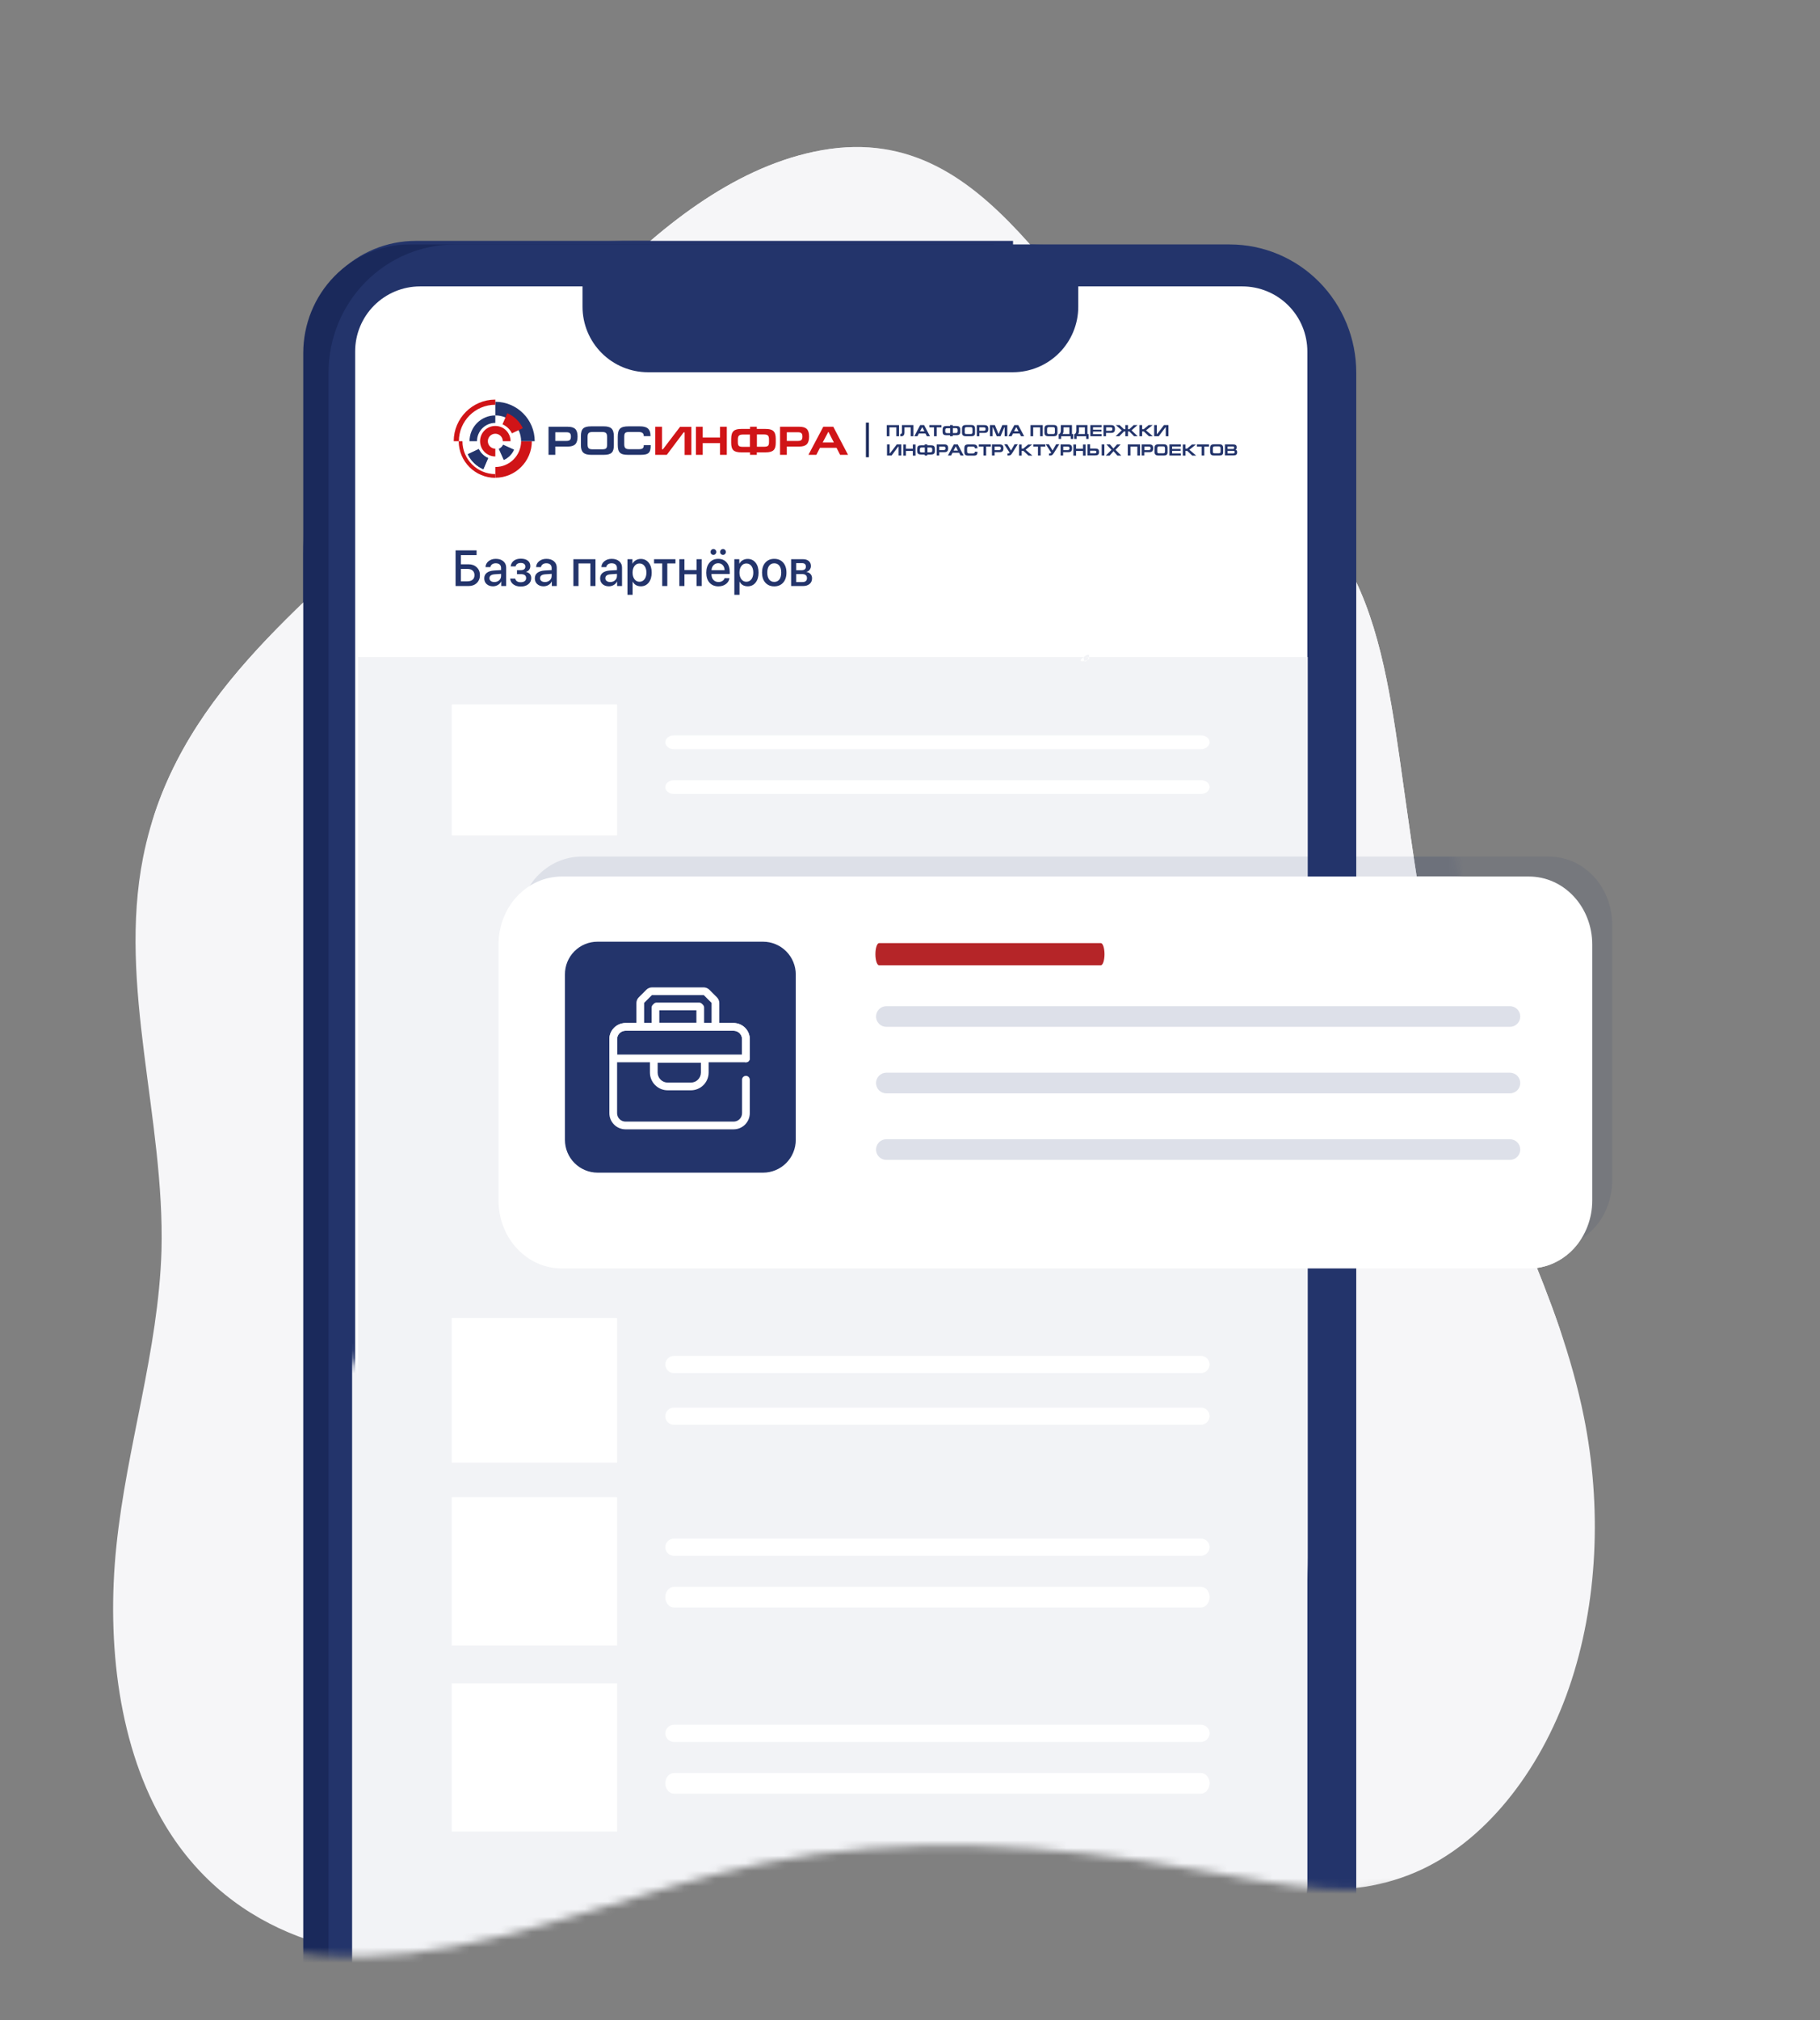 <svg width="238" height="264" viewBox="0 0 238 264" fill="none" xmlns="http://www.w3.org/2000/svg">
<rect x="0" y="0" width="238" height="264" fill="#808080" stroke="none"/>
<mask id="mask0" mask-type="alpha" maskUnits="userSpaceOnUse" x="0" y="14" width="226" height="251">
<path d="M104.118 19.829C92.371 22.097 81.755 29.694 72.473 38.523C63.191 47.352 54.802 57.486 45.333 66.072C30.689 79.397 12.181 91.085 7.601 112.046C3.943 128.853 10.739 146.175 10.245 163.465C9.799 176.556 5.239 189.025 3.762 202.019C2.293 214.827 4.127 228.545 10.843 238.63C20.415 253.009 37.824 257.134 53.496 255.293C69.167 253.453 84.163 246.725 99.663 243.523C118.342 239.684 137.524 241.003 156.209 244.304C167.626 246.314 179.568 249.003 190.619 244.694C200.45 240.886 208.516 231.67 212.728 220.584C216.941 209.498 217.448 196.783 214.873 185.175C211.323 169.086 202.39 155.486 197.009 140.146C192.433 127.087 190.538 112.993 188.355 99.072C186.897 89.853 185.217 80.297 180.279 72.96C174.678 64.517 165.761 60.297 157.946 54.731C139.043 41.292 129.907 14.848 104.118 19.829Z" fill="#F6F6F8"/>
</mask>
<g mask="url(#mask0)">
<path d="M106.448 19.829C95.769 22.097 86.12 29.694 77.682 38.523C69.245 47.352 61.619 57.486 53.011 66.072C39.7 79.397 22.876 91.085 18.712 112.046C15.387 128.853 21.566 146.175 21.117 163.465C20.711 176.556 16.566 189.025 15.223 202.019C13.888 214.827 15.555 228.545 21.66 238.63C30.36 253.009 46.186 257.134 60.432 255.293C74.677 253.453 88.309 246.725 102.398 243.523C119.378 239.684 136.814 241.003 153.799 244.304C164.178 246.314 175.033 249.003 185.078 244.694C194.015 240.886 201.347 231.67 205.176 220.584C209.005 209.498 209.467 196.783 207.125 185.175C203.898 169.086 195.778 155.486 190.887 140.147C186.728 127.087 185.005 112.993 183.021 99.072C181.695 89.853 180.168 80.297 175.679 72.96C170.588 64.517 162.482 60.297 155.378 54.731C138.195 41.292 129.89 14.848 106.448 19.829Z" fill="#F6F6F8"/>
<path d="M54.357 31.482H132.474V272.411H54.357C50.581 272.411 46.96 270.911 44.291 268.241C41.621 265.571 40.121 261.95 40.121 258.175V45.718C40.121 41.942 41.621 38.321 44.291 35.651C46.96 32.982 50.581 31.482 54.357 31.482Z" fill="#23346B"/>
<path d="M53.581 31.946H129.988V272.093H53.581C49.888 272.093 46.347 270.598 43.736 267.937C41.124 265.276 39.657 261.666 39.657 257.903V46.136C39.657 42.373 41.124 38.763 43.736 36.102C46.347 33.441 49.888 31.946 53.581 31.946Z" fill="#1A295B"/>
<path d="M59.501 31.946H160.817C165.203 31.946 169.41 33.711 172.512 36.852C175.613 39.993 177.356 44.253 177.356 48.695V255.343C177.356 259.786 175.613 264.046 172.512 267.187C169.41 270.328 165.203 272.093 160.817 272.093H59.501C55.114 272.093 50.908 270.328 47.806 267.187C44.704 264.046 42.962 259.786 42.962 255.343V48.695C42.962 44.253 44.704 39.993 47.806 36.852C50.908 33.711 55.114 31.946 59.501 31.946Z" fill="#23346B"/>
<path d="M170.961 45.943V246.327C170.949 248.581 170.049 250.74 168.454 252.334C166.86 253.929 164.701 254.83 162.447 254.841H54.912C52.66 254.834 50.503 253.933 48.915 252.337C47.327 250.74 46.438 248.579 46.442 246.327V45.943C46.438 43.691 47.327 41.53 48.915 39.933C50.503 38.337 52.66 37.436 54.912 37.429H76.176V40.087C76.176 42.357 77.077 44.534 78.683 46.139C80.288 47.745 82.465 48.646 84.735 48.646H132.443C134.713 48.646 136.891 47.745 138.496 46.139C140.101 44.534 141.003 42.357 141.003 40.087V37.429H162.447C163.565 37.428 164.673 37.647 165.707 38.075C166.74 38.502 167.679 39.129 168.47 39.92C169.261 40.711 169.888 41.65 170.316 42.684C170.743 43.717 170.963 44.825 170.961 45.943Z" fill="white"/>
<path d="M62.776 75.343C62.776 75.774 62.631 76.125 62.34 76.396C62.047 76.665 61.67 76.799 61.207 76.799H59.394V72.033H62.314V72.67H60.134V73.892H61.191C61.658 73.892 62.039 74.027 62.334 74.296C62.629 74.564 62.776 74.913 62.776 75.343ZM61.019 76.172C61.338 76.172 61.585 76.1 61.759 75.957C61.933 75.814 62.02 75.609 62.02 75.343C62.02 75.076 61.932 74.87 61.756 74.725C61.582 74.582 61.335 74.51 61.016 74.51H60.134V76.172H61.019ZM64.781 76.264C65.048 76.264 65.27 76.188 65.448 76.036C65.627 75.882 65.716 75.687 65.716 75.452V75.171L64.844 75.23C64.349 75.261 64.101 75.437 64.101 75.759C64.101 75.913 64.162 76.035 64.286 76.125C64.409 76.218 64.574 76.264 64.781 76.264ZM64.59 76.836C64.231 76.836 63.939 76.739 63.714 76.545C63.49 76.349 63.377 76.091 63.377 75.772C63.377 75.459 63.495 75.214 63.731 75.035C63.964 74.857 64.303 74.754 64.748 74.725L65.716 74.669V74.391C65.716 74.186 65.65 74.029 65.518 73.919C65.388 73.811 65.203 73.757 64.963 73.757C64.769 73.757 64.605 73.803 64.471 73.896C64.339 73.988 64.257 74.113 64.226 74.269H63.556C63.567 73.952 63.707 73.689 63.975 73.48C64.244 73.27 64.58 73.166 64.983 73.166C65.421 73.166 65.77 73.273 66.03 73.486C66.292 73.7 66.423 73.984 66.423 74.338V76.799H65.739V76.201H65.723C65.624 76.395 65.472 76.549 65.267 76.664C65.062 76.778 64.836 76.836 64.59 76.836ZM68.451 76.865C68.033 76.865 67.691 76.771 67.427 76.581C67.158 76.39 67.008 76.131 66.975 75.805H67.681C67.756 76.129 68.013 76.29 68.451 76.29C68.687 76.29 68.871 76.24 69.003 76.139C69.132 76.04 69.198 75.907 69.198 75.742C69.198 75.388 68.949 75.21 68.451 75.21H67.926V74.679H68.441C68.871 74.679 69.085 74.517 69.085 74.193C69.085 74.048 69.033 73.933 68.93 73.85C68.82 73.759 68.662 73.714 68.458 73.714C68.257 73.714 68.093 73.755 67.965 73.836C67.838 73.918 67.762 74.03 67.737 74.173H67.05C67.088 73.856 67.231 73.605 67.48 73.42C67.733 73.235 68.058 73.143 68.454 73.143C68.877 73.143 69.206 73.233 69.442 73.414C69.669 73.59 69.782 73.829 69.782 74.13C69.782 74.313 69.729 74.475 69.624 74.616C69.518 74.759 69.377 74.852 69.201 74.893V74.92C69.67 75.03 69.904 75.302 69.904 75.736C69.904 76.077 69.772 76.35 69.508 76.555C69.244 76.762 68.891 76.865 68.451 76.865ZM71.81 76.264C72.077 76.264 72.299 76.188 72.477 76.036C72.656 75.882 72.745 75.687 72.745 75.452V75.171L71.873 75.23C71.377 75.261 71.13 75.437 71.13 75.759C71.13 75.913 71.191 76.035 71.315 76.125C71.438 76.218 71.603 76.264 71.81 76.264ZM71.619 76.836C71.26 76.836 70.968 76.739 70.743 76.545C70.519 76.349 70.406 76.091 70.406 75.772C70.406 75.459 70.524 75.214 70.76 75.035C70.993 74.857 71.332 74.754 71.777 74.725L72.745 74.669V74.391C72.745 74.186 72.679 74.029 72.547 73.919C72.417 73.811 72.232 73.757 71.992 73.757C71.798 73.757 71.634 73.803 71.5 73.896C71.368 73.988 71.286 74.113 71.255 74.269H70.585C70.596 73.952 70.736 73.689 71.004 73.48C71.273 73.27 71.609 73.166 72.012 73.166C72.45 73.166 72.799 73.273 73.059 73.486C73.321 73.7 73.452 73.984 73.452 74.338V76.799H72.768V76.201H72.752C72.653 76.395 72.501 76.549 72.296 76.664C72.091 76.778 71.865 76.836 71.619 76.836ZM78.122 73.78H76.474V76.799H75.764V73.212H78.832V76.799H78.122V73.78ZM81.485 73.176C81.943 73.176 82.309 73.342 82.585 73.674C82.862 74.007 83.001 74.451 83.001 75.006C83.001 75.558 82.863 76.002 82.588 76.337C82.315 76.669 81.953 76.836 81.501 76.836C80.969 76.836 80.59 76.627 80.365 76.211H80.352V77.972H79.635V73.212H80.325V73.807H80.342C80.443 73.613 80.596 73.46 80.801 73.347C81.008 73.233 81.236 73.176 81.485 73.176ZM81.303 76.228C81.594 76.228 81.827 76.117 82.003 75.894C82.18 75.672 82.268 75.376 82.268 75.006C82.268 74.636 82.18 74.34 82.003 74.117C81.827 73.895 81.594 73.784 81.303 73.784C81.019 73.784 80.789 73.896 80.613 74.121C80.437 74.345 80.347 74.64 80.345 75.006C80.347 75.371 80.437 75.666 80.613 75.891C80.787 76.115 81.017 76.228 81.303 76.228ZM85.181 76.842C84.661 76.842 84.248 76.677 83.942 76.347C83.636 76.016 83.483 75.569 83.483 75.006C83.483 74.444 83.637 73.997 83.946 73.665C84.252 73.332 84.663 73.166 85.181 73.166C85.698 73.166 86.11 73.331 86.416 73.661C86.722 73.994 86.875 74.442 86.875 75.006C86.875 75.569 86.722 76.016 86.416 76.347C86.112 76.677 85.701 76.842 85.181 76.842ZM85.181 76.248C85.485 76.248 85.723 76.139 85.894 75.921C86.064 75.703 86.149 75.398 86.149 75.006C86.149 74.614 86.064 74.309 85.894 74.091C85.723 73.871 85.485 73.76 85.181 73.76C84.877 73.76 84.639 73.871 84.467 74.091C84.296 74.311 84.21 74.616 84.21 75.006C84.21 75.395 84.296 75.7 84.467 75.921C84.639 76.139 84.877 76.248 85.181 76.248ZM89.016 73.751C88.758 73.751 88.544 73.836 88.375 74.008C88.203 74.18 88.107 74.403 88.088 74.679H89.907C89.899 74.399 89.813 74.174 89.65 74.005C89.487 73.835 89.275 73.751 89.016 73.751ZM90.588 75.749C90.537 76.07 90.369 76.334 90.083 76.538C89.796 76.741 89.452 76.842 89.049 76.842C88.529 76.842 88.117 76.678 87.813 76.35C87.512 76.024 87.361 75.58 87.361 75.019C87.361 74.457 87.512 74.008 87.813 73.671C88.115 73.334 88.517 73.166 89.019 73.166C89.512 73.166 89.903 73.326 90.192 73.645C90.48 73.962 90.624 74.392 90.624 74.936V75.187H88.084V75.23C88.084 75.541 88.174 75.79 88.352 75.977C88.53 76.166 88.767 76.261 89.062 76.261C89.271 76.261 89.452 76.215 89.604 76.122C89.756 76.03 89.856 75.905 89.904 75.749H90.588ZM94.34 76.799H93.445L91.998 75.131H91.972V76.799H91.262V73.212H91.972V74.755H91.998L93.429 73.212H94.281L92.682 74.9L94.34 76.799ZM97.521 73.78H96.388V76.799H95.681V73.78H94.548V73.212H97.521V73.78ZM99.543 76.842C99.023 76.842 98.61 76.677 98.304 76.347C97.998 76.016 97.845 75.569 97.845 75.006C97.845 74.444 97.999 73.997 98.307 73.665C98.613 73.332 99.025 73.166 99.543 73.166C100.06 73.166 100.472 73.331 100.778 73.661C101.084 73.994 101.237 74.442 101.237 75.006C101.237 75.569 101.084 76.016 100.778 76.347C100.474 76.677 100.062 76.842 99.543 76.842ZM99.543 76.248C99.846 76.248 100.084 76.139 100.256 75.921C100.426 75.703 100.51 75.398 100.51 75.006C100.51 74.614 100.426 74.309 100.256 74.091C100.084 73.871 99.846 73.76 99.543 73.76C99.239 73.76 99.001 73.871 98.829 74.091C98.657 74.311 98.572 74.616 98.572 75.006C98.572 75.395 98.657 75.7 98.829 75.921C99.001 76.139 99.239 76.248 99.543 76.248ZM102.588 73.737V74.689H103.305C103.725 74.689 103.936 74.529 103.936 74.21C103.936 73.895 103.751 73.737 103.381 73.737H102.588ZM102.588 75.197V76.271H103.443C103.873 76.271 104.088 76.094 104.088 75.739C104.088 75.378 103.843 75.197 103.354 75.197H102.588ZM101.884 73.212H103.519C103.865 73.212 104.138 73.294 104.339 73.457C104.537 73.62 104.636 73.842 104.636 74.124C104.636 74.311 104.578 74.478 104.461 74.626C104.344 74.776 104.2 74.867 104.028 74.9V74.926C104.257 74.957 104.442 75.049 104.583 75.201C104.724 75.355 104.794 75.543 104.794 75.765C104.794 76.082 104.682 76.334 104.458 76.519C104.231 76.706 103.923 76.799 103.536 76.799H101.884V73.212Z" fill="#23346B"/>
<path d="M96.357 38.15H121C121.148 38.148 121.295 38.177 121.432 38.233C121.569 38.289 121.694 38.372 121.799 38.477C121.904 38.581 121.987 38.706 122.043 38.843C122.099 38.98 122.127 39.127 122.126 39.276V39.501C122.127 39.649 122.099 39.796 122.043 39.933C121.987 40.071 121.904 40.195 121.799 40.3C121.694 40.405 121.569 40.488 121.432 40.544C121.295 40.6 121.148 40.628 121 40.627H96.357C96.209 40.628 96.062 40.6 95.925 40.544C95.788 40.488 95.663 40.405 95.558 40.3C95.453 40.195 95.371 40.071 95.314 39.933C95.258 39.796 95.23 39.649 95.231 39.501V39.276C95.236 38.978 95.356 38.695 95.566 38.484C95.776 38.274 96.06 38.154 96.357 38.15Z" fill="url(#paint0_linear)"/>
<path d="M170.884 86.262V257.861H46.046V86.262L76.372 86.262C76.372 86.262 116.025 86.262 141.433 86.262C139.822 87.493 143.711 86.262 141.433 86.262C141.433 88.002 143.044 85.031 141.433 86.262C149.52 86.262 170.884 86.262 170.884 86.262Z" fill="#F2F3F6"/>
<path d="M80.694 92.052H59.069V109.171H80.694V92.052Z" fill="white"/>
<path d="M80.694 172.242H59.069V191.163H80.694V172.242Z" fill="white"/>
<path d="M80.694 195.668H59.069V215.039H80.694V195.668Z" fill="white"/>
<path d="M80.694 219.995H59.069V239.367H80.694V219.995Z" fill="white"/>
<path d="M64.772 59.653C63.669 59.653 62.779 58.763 62.779 57.66C62.779 56.557 63.669 55.667 64.772 55.667C65.875 55.667 66.765 56.557 66.765 57.66H65.75C65.75 57.121 65.311 56.683 64.772 56.683C64.233 56.683 63.795 57.121 63.795 57.66C63.795 58.199 64.233 58.638 64.772 58.638V59.653Z" fill="#D01417"/>
<path d="M62.378 57.661H61.4C61.4 55.793 62.917 54.289 64.772 54.289V55.267C63.456 55.267 62.378 56.332 62.378 57.661Z" fill="#23346B"/>
<path d="M64.772 62.436V61.032C66.64 61.032 68.144 59.515 68.144 57.66H69.548C69.548 60.292 67.405 62.436 64.772 62.436Z" fill="#D01417"/>
<path d="M63.206 61.321C62.316 60.932 61.589 60.243 61.175 59.365L62.604 58.689C62.855 59.215 63.294 59.629 63.833 59.867L63.206 61.321Z" fill="#23346B"/>
<path d="M63.206 61.321C62.316 60.932 61.589 60.243 61.175 59.365L62.604 58.689C62.855 59.215 63.294 59.629 63.833 59.867L63.206 61.321Z" fill="#23346B"/>
<path d="M69.924 57.66H68.144C68.144 55.793 66.627 54.289 64.772 54.289V52.509C67.605 52.509 69.924 54.815 69.924 57.66Z" fill="#23346B"/>
<path d="M64.772 62.448C62.128 62.448 59.984 60.292 59.984 57.66H60.473C60.473 60.029 62.403 61.959 64.772 61.959V62.448Z" fill="#D01417"/>
<path d="M60.01 57.66H59.333C59.333 54.665 61.777 52.221 64.773 52.221V52.897C62.141 52.897 60.01 55.028 60.01 57.66Z" fill="#D01417"/>
<path d="M66.941 56.632C66.69 56.106 66.251 55.692 65.712 55.454L66.339 54C67.229 54.389 67.956 55.078 68.37 55.956L66.941 56.632Z" fill="#D01417"/>
<path d="M65.875 60.117L65.224 58.663C65.474 58.55 65.675 58.35 65.788 58.112L67.229 58.764C66.953 59.378 66.477 59.854 65.875 60.117Z" fill="#23346B"/>
<path d="M72.614 59.444H71.73V55.77H74.233C75.155 55.77 75.528 56.131 75.528 57.053C75.528 57.987 75.155 58.36 74.246 58.36H72.614V59.444ZM72.614 57.626H74.084C74.532 57.626 74.657 57.451 74.657 57.053C74.657 56.691 74.545 56.492 74.084 56.492H72.614V57.626Z" fill="#23346B"/>
<path d="M78.941 59.443H77.322C76.338 59.443 75.964 59.082 75.964 58.185V57.027C75.964 56.018 76.313 55.719 77.322 55.719H78.941C79.85 55.719 80.273 55.993 80.273 57.027V58.185C80.273 59.107 79.962 59.443 78.941 59.443ZM77.534 58.721H78.704C79.265 58.721 79.389 58.596 79.389 58.098V57.114C79.389 56.579 79.215 56.454 78.679 56.454H77.546C76.998 56.454 76.836 56.591 76.836 57.114V58.098C76.849 58.584 76.998 58.721 77.534 58.721Z" fill="#23346B"/>
<path d="M85.093 58.173C85.093 59.157 84.844 59.443 83.761 59.443H82.129C81.108 59.443 80.784 59.132 80.784 58.148V57.102C80.784 56.031 81.133 55.719 82.204 55.719H83.661C84.533 55.719 85.068 55.968 85.068 57.002H84.184C84.184 56.616 83.985 56.454 83.474 56.454H82.341C81.756 56.454 81.631 56.554 81.631 57.127V58.036C81.631 58.596 81.843 58.708 82.341 58.708H83.474C83.997 58.708 84.184 58.609 84.184 58.173H85.093Z" fill="#23346B"/>
<path d="M86.562 58.721H86.687L88.928 55.782H90.41V59.456H89.526V56.504H89.402L87.197 59.443H85.69V55.769H86.575V58.721H86.562Z" fill="#D01417"/>
<path d="M91.892 57.176H94.159V55.769H95.043V59.443H94.159V57.911H91.892V59.443H91.008V55.769H91.892V57.176Z" fill="#D01417"/>
<path d="M98.967 55.769V56.056H100.1C101.009 56.056 101.445 56.317 101.445 57.351V57.849C101.445 58.77 101.134 59.119 100.1 59.119H98.967V59.443H98.083V59.119H96.949C95.928 59.119 95.617 58.783 95.617 57.861V57.363C95.617 56.33 96.04 56.056 96.949 56.056H98.083V55.769H98.967ZM97.198 56.79C96.675 56.79 96.489 56.915 96.489 57.45V57.774C96.489 58.272 96.613 58.397 97.174 58.397H98.07V56.79H97.198ZM98.967 58.384H99.876C100.436 58.384 100.561 58.26 100.561 57.762V57.438C100.561 56.902 100.387 56.778 99.864 56.778H98.979V58.384H98.967Z" fill="#D01417"/>
<path d="M102.89 59.443H102.006V55.769H104.509C105.431 55.769 105.804 56.13 105.804 57.052C105.804 57.986 105.431 58.359 104.522 58.359H102.89V59.443ZM102.89 57.625H104.36C104.808 57.625 104.933 57.45 104.933 57.052C104.933 56.691 104.82 56.491 104.36 56.491H102.89V57.625Z" fill="#D01417"/>
<path d="M105.717 59.443L107.66 55.769H108.968L110.898 59.443H109.864L109.391 58.521H107.224L106.751 59.443H105.717ZM109.043 57.824L108.345 56.454H108.308L107.585 57.824H109.043Z" fill="#D01417"/>
<path d="M117.566 55.557V57.014H117.216V55.848H116.313V57.014H115.963V55.557H117.566Z" fill="#23346B"/>
<path d="M119.445 55.555V57.012H119.096V55.847H118.28V56.488C118.28 56.867 118.119 57.012 117.872 57.012H117.726V56.721C117.901 56.721 117.945 56.648 117.945 56.444V55.555H119.445Z" fill="#23346B"/>
<path d="M119.562 57.012L120.334 55.555H120.844L121.616 57.012H121.208L121.018 56.648H120.159L119.969 57.012H119.562ZM120.887 56.371L120.611 55.832H120.596L120.305 56.371H120.887Z" fill="#23346B"/>
<path d="M123.116 55.555V55.847H122.49V57.012H122.14V55.847H121.528V55.555H123.116Z" fill="#23346B"/>
<path d="M124.589 55.555V55.672H125.04C125.404 55.672 125.579 55.774 125.579 56.182V56.386C125.579 56.75 125.448 56.881 125.04 56.881H124.589V57.012H124.239V56.881H123.787C123.379 56.881 123.263 56.75 123.263 56.386V56.182C123.263 55.774 123.423 55.672 123.787 55.672H124.239V55.555H124.589ZM123.889 55.963C123.685 55.963 123.612 56.007 123.612 56.225V56.357C123.612 56.561 123.656 56.604 123.889 56.604H124.253V55.963H123.889ZM124.589 56.59H124.953C125.171 56.59 125.23 56.546 125.23 56.342V56.211C125.23 55.992 125.157 55.949 124.953 55.949H124.603V56.59H124.589Z" fill="#23346B"/>
<path d="M126.978 57.012H126.337C125.944 57.012 125.798 56.867 125.798 56.517V56.065C125.798 55.672 125.944 55.541 126.337 55.541H126.978C127.342 55.541 127.502 55.657 127.502 56.065V56.517C127.517 56.881 127.386 57.012 126.978 57.012ZM126.424 56.721H126.891C127.109 56.721 127.167 56.677 127.167 56.473V56.08C127.167 55.861 127.095 55.818 126.891 55.818H126.439C126.22 55.818 126.162 55.876 126.162 56.08V56.473C126.148 56.677 126.206 56.721 126.424 56.721Z" fill="#23346B"/>
<path d="M128.07 57.012H127.735V55.555H128.726C129.09 55.555 129.236 55.701 129.236 56.065C129.236 56.429 129.09 56.575 128.726 56.575H128.07V57.012ZM128.07 56.298H128.653C128.828 56.298 128.886 56.225 128.886 56.065C128.886 55.92 128.843 55.847 128.653 55.847H128.07V56.298Z" fill="#23346B"/>
<path d="M130.096 55.555L130.576 56.721H130.591L131.072 55.555H131.727V57.012H131.378V55.847H131.334L130.839 57.012H130.343L129.848 55.847H129.804V57.012H129.455V55.555H130.096Z" fill="#23346B"/>
<path d="M131.874 57.012L132.646 55.555H133.156L133.928 57.012H133.52L133.33 56.648H132.471L132.281 57.012H131.874ZM133.185 56.371L132.908 55.832H132.893L132.602 56.371H133.185Z" fill="#23346B"/>
<path d="M136.361 55.555V57.012H136.011V55.847H135.108V57.012H134.758V55.555H136.361Z" fill="#23346B"/>
<path d="M137.759 57.012H137.118C136.724 57.012 136.579 56.867 136.579 56.517V56.065C136.579 55.672 136.724 55.541 137.118 55.541H137.759C138.123 55.541 138.283 55.657 138.283 56.065V56.517C138.283 56.881 138.167 57.012 137.759 57.012ZM137.205 56.721H137.671C137.89 56.721 137.948 56.677 137.948 56.473V56.08C137.948 55.861 137.875 55.818 137.671 55.818H137.205C136.987 55.818 136.928 55.876 136.928 56.08V56.473C136.928 56.677 136.987 56.721 137.205 56.721Z" fill="#23346B"/>
<path d="M138.721 56.255V55.555H140.178V56.721H140.338V57.362H140.017V57.012H138.764V57.362H138.444V56.721H138.546C138.677 56.604 138.721 56.459 138.721 56.255ZM139.843 55.847H139.07V56.328C139.07 56.488 139.041 56.604 138.954 56.721H139.843V55.847Z" fill="#23346B"/>
<path d="M140.746 56.255V55.555H142.203V56.721H142.363V57.362H142.042V57.012H140.789V57.362H140.469V56.721H140.571C140.702 56.604 140.746 56.459 140.746 56.255ZM141.867 55.847H141.095V56.328C141.095 56.488 141.066 56.604 140.979 56.721H141.867V55.847Z" fill="#23346B"/>
<path d="M142.582 55.555H144.068V55.832H142.932V56.153H144.039V56.4H142.932V56.736H144.068V57.012H142.582V55.555Z" fill="#23346B"/>
<path d="M144.651 57.012H144.301V55.555H145.292C145.656 55.555 145.802 55.701 145.802 56.065C145.802 56.429 145.656 56.575 145.292 56.575H144.636V57.012H144.651ZM144.651 56.298H145.234C145.409 56.298 145.467 56.225 145.467 56.065C145.467 55.92 145.423 55.847 145.234 55.847H144.651V56.298Z" fill="#23346B"/>
<path d="M147.156 56.386H146.981L146.355 57.012H145.889L146.69 56.24L145.918 55.555H146.413L146.981 56.094H147.156V55.555H147.506V56.094H147.681L148.249 55.555H148.744L147.972 56.24L148.773 57.012H148.307L147.681 56.386H147.506V57.012H147.156V56.386Z" fill="#23346B"/>
<path d="M149.357 56.094H149.56L150.202 55.555H150.726L149.866 56.24L150.755 57.012H150.245L149.575 56.386H149.357V57.012H149.007V55.555H149.357V56.094Z" fill="#23346B"/>
<path d="M151.28 56.721H151.324L152.212 55.555H152.795V57.012H152.445V55.847H152.402L151.528 57.012H150.93V55.555H151.28V56.721Z" fill="#23346B"/>
<path d="M116.342 59.241H116.386L117.274 58.076H117.857V59.533H117.507V58.367H117.464L116.59 59.533H115.992V58.076H116.342V59.241Z" fill="#23346B"/>
<path d="M118.469 58.644H119.373V58.09H119.722V59.547H119.373V58.935H118.469V59.547H118.12V58.09H118.469V58.644Z" fill="#23346B"/>
<path d="M121.267 58.076V58.192H121.718C122.083 58.192 122.257 58.294 122.257 58.702V58.906C122.257 59.271 122.126 59.402 121.718 59.402H121.267V59.533H120.917V59.402H120.465C120.057 59.402 119.941 59.271 119.941 58.906V58.702C119.941 58.294 120.101 58.192 120.465 58.192H120.917V58.076H121.267ZM120.567 58.484C120.363 58.484 120.291 58.528 120.291 58.746V58.877C120.291 59.081 120.334 59.125 120.567 59.125H120.932V58.484H120.567ZM121.267 59.11H121.631C121.85 59.11 121.908 59.067 121.908 58.863V58.746C121.908 58.528 121.835 58.484 121.631 58.484H121.281V59.11H121.267Z" fill="#23346B"/>
<path d="M122.825 59.533H122.49V58.076H123.48C123.845 58.076 123.99 58.222 123.99 58.586C123.99 58.95 123.845 59.096 123.48 59.096H122.825V59.533ZM122.825 58.819H123.408C123.582 58.819 123.641 58.746 123.641 58.586C123.641 58.44 123.597 58.367 123.408 58.367H122.825V58.819Z" fill="#23346B"/>
<path d="M123.961 59.533L124.734 58.076H125.244L126.016 59.533H125.608L125.418 59.169H124.559L124.369 59.533H123.961ZM125.273 58.892L124.996 58.353H124.981L124.69 58.892H125.273Z" fill="#23346B"/>
<path d="M127.823 59.038C127.823 59.431 127.721 59.547 127.298 59.547H126.643C126.235 59.547 126.104 59.416 126.104 59.038V58.63C126.104 58.207 126.235 58.076 126.672 58.076H127.255C127.604 58.076 127.823 58.178 127.823 58.586H127.473C127.473 58.425 127.4 58.367 127.196 58.367H126.745C126.511 58.367 126.468 58.411 126.468 58.63V58.994C126.468 59.212 126.555 59.256 126.745 59.256H127.196C127.4 59.256 127.473 59.212 127.473 59.038H127.823Z" fill="#23346B"/>
<path d="M129.571 58.076V58.367H128.959V59.533H128.609V58.367H127.998V58.076H129.571Z" fill="#23346B"/>
<path d="M130.067 59.533H129.717V58.076H130.708C131.072 58.076 131.218 58.222 131.218 58.586C131.218 58.95 131.072 59.096 130.708 59.096H130.067V59.533ZM130.067 58.819H130.65C130.825 58.819 130.883 58.746 130.883 58.586C130.883 58.44 130.839 58.367 130.65 58.367H130.067V58.819Z" fill="#23346B"/>
<path d="M133.082 58.076L132.397 59.169C132.194 59.489 132.121 59.533 131.873 59.533H131.742V59.256H131.815C131.96 59.256 132.019 59.212 132.019 59.169C132.019 59.154 132.004 59.125 131.99 59.096L131.319 58.061H131.727L132.208 58.877L132.674 58.061H133.082V58.076Z" fill="#23346B"/>
<path d="M133.607 58.629H133.81L134.452 58.09H134.976L134.116 58.775L135.005 59.547H134.495L133.825 58.921H133.607V59.547H133.257V58.09H133.607V58.629Z" fill="#23346B"/>
<path d="M136.695 58.076V58.367H136.083V59.533H135.734V58.367H135.122V58.076H136.695Z" fill="#23346B"/>
<path d="M138.516 58.076L137.832 59.169C137.628 59.489 137.555 59.533 137.307 59.533H137.176V59.256H137.249C137.394 59.256 137.453 59.212 137.453 59.169C137.453 59.154 137.438 59.125 137.424 59.096L136.753 58.061H137.161L137.642 58.877L138.108 58.061H138.516V58.076Z" fill="#23346B"/>
<path d="M139.042 59.533H138.692V58.076H139.683C140.047 58.076 140.193 58.222 140.193 58.586C140.193 58.95 140.047 59.096 139.683 59.096H139.027V59.533H139.042ZM139.042 58.819H139.624C139.799 58.819 139.857 58.746 139.857 58.586C139.857 58.44 139.814 58.367 139.624 58.367H139.042V58.819Z" fill="#23346B"/>
<path d="M140.717 58.644H141.62V58.09H141.97V59.547H141.62V58.935H140.717V59.547H140.367V58.09H140.717V58.644Z" fill="#23346B"/>
<path d="M142.552 58.076V58.615H143.193C143.543 58.615 143.718 58.702 143.718 59.067C143.718 59.431 143.543 59.518 143.193 59.518H142.203V58.061H142.552V58.076ZM142.552 59.241H143.15C143.339 59.241 143.368 59.198 143.368 59.067C143.368 58.95 143.354 58.906 143.164 58.906H142.552V59.241ZM144.417 59.533H144.068V58.076H144.417V59.533Z" fill="#23346B"/>
<path d="M145.598 58.615L146.079 58.076H146.545L145.875 58.79L146.633 59.547H146.123L145.613 58.965L145.103 59.547H144.593L145.35 58.79L144.68 58.076H145.146L145.598 58.615Z" fill="#23346B"/>
<path d="M149.08 58.076V59.533H148.73V58.367H147.827V59.533H147.477V58.076H149.08Z" fill="#23346B"/>
<path d="M149.648 59.533H149.298V58.076H150.289C150.653 58.076 150.799 58.222 150.799 58.586C150.799 58.95 150.653 59.096 150.289 59.096H149.633V59.533H149.648ZM149.648 58.819H150.231C150.406 58.819 150.464 58.746 150.464 58.586C150.464 58.44 150.42 58.367 150.231 58.367H149.648V58.819Z" fill="#23346B"/>
<path d="M152.154 59.533H151.513C151.119 59.533 150.974 59.387 150.974 59.037V58.586C150.974 58.192 151.119 58.061 151.513 58.061H152.154C152.518 58.061 152.678 58.178 152.678 58.586V59.037C152.693 59.402 152.562 59.533 152.154 59.533ZM151.6 59.241H152.066C152.285 59.241 152.343 59.198 152.343 58.994V58.6C152.343 58.382 152.27 58.338 152.066 58.338H151.615C151.396 58.338 151.338 58.396 151.338 58.6V58.994C151.323 59.198 151.382 59.241 151.6 59.241Z" fill="#23346B"/>
<path d="M152.926 58.076H154.412V58.353H153.276V58.673H154.383V58.921H153.276V59.256H154.412V59.533H152.926V58.076Z" fill="#23346B"/>
<path d="M155.024 58.629H155.228L155.87 58.09H156.394L155.534 58.775L156.423 59.547H155.913L155.243 58.921H155.024V59.547H154.675V58.09H155.024V58.629Z" fill="#23346B"/>
<path d="M158.098 58.076V58.367H157.486V59.533H157.136V58.367H156.524V58.076H158.098Z" fill="#23346B"/>
<path d="M159.424 59.533H158.783C158.39 59.533 158.244 59.387 158.244 59.037V58.586C158.244 58.192 158.39 58.061 158.783 58.061H159.424C159.789 58.061 159.949 58.178 159.949 58.586V59.037C159.963 59.402 159.832 59.533 159.424 59.533ZM158.871 59.241H159.337C159.555 59.241 159.614 59.198 159.614 58.994V58.6C159.614 58.382 159.541 58.338 159.337 58.338H158.885C158.667 58.338 158.608 58.396 158.608 58.6V58.994C158.594 59.198 158.667 59.241 158.871 59.241Z" fill="#23346B"/>
<path d="M160.182 58.076H161.231C161.551 58.076 161.726 58.178 161.726 58.44C161.726 58.673 161.668 58.731 161.551 58.761C161.697 58.804 161.784 58.877 161.784 59.096C161.784 59.402 161.624 59.518 161.304 59.518H160.182V58.076ZM160.531 58.673H161.245C161.333 58.673 161.391 58.6 161.391 58.498C161.391 58.411 161.347 58.353 161.245 58.353H160.531V58.673ZM160.531 59.256H161.231C161.42 59.256 161.449 59.212 161.449 59.081C161.449 58.965 161.435 58.921 161.245 58.921H160.531V59.256Z" fill="#23346B"/>
<path d="M113.43 55.228L113.43 59.757" stroke="#1A295B" stroke-width="0.39" stroke-miterlimit="10"/>
<path d="M157.043 97.909H88.138C87.989 97.909 87.841 97.885 87.703 97.84C87.565 97.795 87.44 97.729 87.334 97.645C87.228 97.561 87.145 97.462 87.088 97.353C87.03 97.243 87.001 97.126 87.001 97.008C87.001 96.889 87.03 96.772 87.088 96.663C87.145 96.554 87.228 96.454 87.334 96.371C87.44 96.287 87.565 96.221 87.703 96.175C87.841 96.13 87.989 96.107 88.138 96.107H157.043C157.345 96.107 157.634 96.202 157.847 96.371C158.061 96.54 158.18 96.769 158.18 97.008C158.174 97.245 158.052 97.472 157.84 97.639C157.628 97.807 157.343 97.904 157.043 97.909Z" fill="white"/>
<path d="M157.043 103.765H88.138C87.989 103.765 87.841 103.742 87.703 103.697C87.565 103.652 87.44 103.585 87.334 103.502C87.228 103.418 87.145 103.319 87.088 103.209C87.03 103.1 87.001 102.983 87.001 102.864C87.001 102.746 87.03 102.629 87.088 102.52C87.145 102.41 87.228 102.311 87.334 102.227C87.44 102.144 87.565 102.077 87.703 102.032C87.841 101.987 87.989 101.963 88.138 101.963H157.043C157.345 101.963 157.634 102.058 157.847 102.227C158.061 102.396 158.18 102.625 158.18 102.864C158.174 103.102 158.052 103.328 157.84 103.496C157.628 103.664 157.343 103.76 157.043 103.765Z" fill="white"/>
<path d="M157.043 179.45H88.138C87.989 179.45 87.841 179.421 87.703 179.364C87.565 179.307 87.44 179.224 87.334 179.12C87.228 179.015 87.145 178.891 87.088 178.754C87.03 178.618 87.001 178.471 87.001 178.323C87.001 178.175 87.03 178.029 87.088 177.892C87.145 177.756 87.228 177.632 87.334 177.527C87.44 177.422 87.565 177.339 87.703 177.283C87.841 177.226 87.989 177.197 88.138 177.197H157.043C157.345 177.197 157.634 177.316 157.847 177.527C158.061 177.738 158.18 178.025 158.18 178.323C158.174 178.62 158.052 178.903 157.84 179.113C157.628 179.323 157.343 179.443 157.043 179.45Z" fill="white"/>
<path d="M157.043 186.207H88.138C87.989 186.207 87.841 186.178 87.703 186.121C87.565 186.065 87.44 185.982 87.334 185.877C87.228 185.773 87.145 185.649 87.088 185.512C87.03 185.375 87.001 185.229 87.001 185.081C87.001 184.933 87.03 184.787 87.088 184.65C87.145 184.513 87.228 184.389 87.334 184.285C87.44 184.18 87.565 184.097 87.703 184.04C87.841 183.984 87.989 183.955 88.138 183.955H157.043C157.345 183.955 157.634 184.073 157.847 184.285C158.061 184.496 158.18 184.782 158.18 185.081C158.174 185.378 158.052 185.661 157.84 185.871C157.628 186.08 157.343 186.201 157.043 186.207Z" fill="white"/>
<path d="M157.043 203.326H88.138C87.989 203.326 87.841 203.297 87.703 203.241C87.565 203.184 87.44 203.101 87.334 202.997C87.228 202.892 87.145 202.768 87.088 202.631C87.03 202.495 87.001 202.348 87.001 202.2C87.001 202.052 87.03 201.906 87.088 201.769C87.145 201.633 87.228 201.508 87.334 201.404C87.44 201.299 87.565 201.216 87.703 201.16C87.841 201.103 87.989 201.074 88.138 201.074H157.043C157.192 201.074 157.34 201.103 157.478 201.16C157.616 201.216 157.742 201.299 157.847 201.404C157.953 201.508 158.037 201.633 158.094 201.769C158.151 201.906 158.18 202.052 158.18 202.2C158.174 202.497 158.052 202.78 157.84 202.99C157.628 203.2 157.343 203.32 157.043 203.326Z" fill="white"/>
<path d="M157.043 227.654H88.138C87.989 227.654 87.841 227.624 87.703 227.568C87.565 227.511 87.44 227.428 87.334 227.324C87.228 227.219 87.145 227.095 87.088 226.958C87.03 226.822 87.001 226.675 87.001 226.527C87.001 226.379 87.03 226.233 87.088 226.096C87.145 225.96 87.228 225.835 87.334 225.731C87.44 225.626 87.565 225.543 87.703 225.487C87.841 225.43 87.989 225.401 88.138 225.401H157.043C157.192 225.401 157.34 225.43 157.478 225.487C157.616 225.543 157.742 225.626 157.847 225.731C157.953 225.835 158.037 225.96 158.094 226.096C158.151 226.233 158.18 226.379 158.18 226.527C158.174 226.824 158.052 227.107 157.84 227.317C157.628 227.527 157.343 227.647 157.043 227.654Z" fill="white"/>
<path d="M157.043 210.084H88.138C87.989 210.084 87.841 210.049 87.703 209.981C87.565 209.913 87.44 209.814 87.334 209.688C87.228 209.563 87.145 209.414 87.088 209.25C87.03 209.086 87.001 208.91 87.001 208.732C87.001 208.555 87.03 208.379 87.088 208.215C87.145 208.051 87.228 207.902 87.334 207.777C87.44 207.651 87.565 207.552 87.703 207.484C87.841 207.416 87.989 207.381 88.138 207.381H157.043C157.345 207.381 157.634 207.523 157.847 207.777C158.061 208.03 158.18 208.374 158.18 208.732C158.174 209.088 158.052 209.428 157.84 209.68C157.628 209.932 157.343 210.076 157.043 210.084Z" fill="white"/>
<path d="M157.043 234.411H88.138C87.989 234.411 87.841 234.376 87.703 234.308C87.565 234.24 87.44 234.141 87.334 234.015C87.228 233.89 87.145 233.741 87.088 233.577C87.03 233.413 87.001 233.237 87.001 233.059C87.001 232.882 87.03 232.706 87.088 232.542C87.145 232.378 87.228 232.229 87.334 232.104C87.44 231.978 87.565 231.879 87.703 231.811C87.841 231.743 87.989 231.708 88.138 231.708H157.043C157.345 231.708 157.634 231.85 157.847 232.104C158.061 232.357 158.18 232.701 158.18 233.059C158.174 233.416 158.052 233.755 157.84 234.007C157.628 234.259 157.343 234.404 157.043 234.411Z" fill="white"/>
<path opacity="0.1" d="M76.052 111.945H202.573C204.761 111.946 206.859 112.881 208.406 114.543C209.954 116.206 210.823 118.461 210.824 120.812V154.295C210.823 156.647 209.954 158.901 208.406 160.564C206.859 162.227 204.761 163.161 202.573 163.163H76.052C73.864 163.161 71.766 162.227 70.219 160.564C68.672 158.901 67.802 156.647 67.801 154.295V120.812C67.802 118.461 68.672 116.206 70.219 114.543C71.766 112.881 73.864 111.946 76.052 111.945Z" fill="#23346B"/>
<path d="M73.443 114.553H199.964C202.152 114.555 204.25 115.489 205.798 117.152C207.345 118.815 208.214 121.07 208.216 123.421V156.904C208.214 159.255 207.345 161.51 205.798 163.173C204.25 164.835 202.152 165.77 199.964 165.771H73.443C71.255 165.77 69.157 164.835 67.61 163.173C66.063 161.51 65.193 159.255 65.192 156.904V123.421C65.193 121.07 66.063 118.815 67.61 117.152C69.157 115.489 71.255 114.555 73.443 114.553Z" fill="white"/>
<path d="M78.157 123.069H99.781C100.916 123.069 102.005 123.52 102.807 124.323C103.61 125.125 104.061 126.214 104.061 127.349V148.973C104.061 149.535 103.95 150.092 103.735 150.611C103.52 151.13 103.205 151.602 102.807 151.999C102.41 152.397 101.938 152.712 101.419 152.927C100.9 153.142 100.343 153.253 99.781 153.253H78.157C77.595 153.253 77.038 153.142 76.519 152.927C76 152.712 75.528 152.397 75.131 151.999C74.733 151.602 74.418 151.13 74.203 150.611C73.988 150.092 73.877 149.535 73.877 148.973V127.349C73.873 126.786 73.981 126.227 74.194 125.706C74.408 125.185 74.723 124.712 75.121 124.313C75.519 123.915 75.993 123.6 76.514 123.387C77.035 123.173 77.594 123.065 78.157 123.069Z" fill="#DDE0E9"/>
<path d="M90.349 142.489H87.31C86.031 142.489 84.991 141.448 84.991 140.17V138.385C84.991 138.106 85.217 137.88 85.496 137.88H92.163C92.442 137.88 92.668 138.106 92.668 138.385V140.17C92.668 141.448 91.628 142.489 90.349 142.489ZM86.001 138.89V140.17C86.001 140.891 86.588 141.479 87.31 141.479H90.349C91.071 141.479 91.658 140.891 91.658 140.17V138.89H86.001Z" fill="white"/>
<path d="M94.063 134.657L83.223 134.638C83.223 134.638 83.223 134.936 83.223 134.657C83.223 134.379 83.223 131.087 83.223 131.087C83.223 130.804 83.333 130.538 83.534 130.338L84.522 129.35C84.722 129.15 84.988 129.039 85.271 129.039H92.014C92.298 129.039 92.564 129.15 92.764 129.35L93.752 130.338C93.952 130.538 94.063 130.804 94.063 131.087V134.657ZM92.077 134.152H93.052V131.087C93.052 131.074 93.047 131.062 93.038 131.052L92.049 130.064C92.04 130.055 92.028 130.05 92.014 130.05H85.271C85.258 130.05 85.245 130.055 85.236 130.064L84.248 131.052C84.239 131.062 84.233 131.074 84.233 131.087V134.152H85.209V131.68C85.209 131.546 85.262 131.418 85.357 131.323L85.507 131.173C85.602 131.078 85.73 131.025 85.864 131.025H91.422C91.556 131.025 91.684 131.078 91.779 131.173L91.929 131.323C92.024 131.418 92.077 131.546 92.077 131.68L92.077 134.152ZM86.219 133.656H91.067V132.035H86.219V133.656Z" fill="white"/>
<path d="M95.939 147.59H81.796C80.633 147.59 79.687 146.643 79.687 145.481V135.807C79.687 134.644 80.633 133.698 81.796 133.698H95.939C97.102 133.698 98.048 134.644 98.048 135.807V138.325C98.048 138.604 97.822 138.83 97.543 138.83C97.264 138.83 97.038 138.604 97.038 138.325V135.807C97.038 135.201 96.545 134.708 95.939 134.708H81.796C81.19 134.708 80.697 135.201 80.697 135.807V145.481C80.697 146.086 81.19 146.579 81.796 146.579H95.939C96.545 146.579 97.038 146.086 97.038 145.481V141.105C97.038 140.826 97.264 140.6 97.543 140.6C97.822 140.6 98.048 140.826 98.048 141.105V145.481C98.048 146.643 97.102 147.59 95.939 147.59Z" fill="white"/>
<path d="M97.543 138.83H80.192C79.913 138.83 79.687 138.604 79.687 138.325V135.807C79.687 134.644 80.633 133.698 81.796 133.698H95.939C97.102 133.698 98.048 134.644 98.048 135.807V138.325C98.048 138.604 97.822 138.83 97.543 138.83ZM80.697 137.82H97.038V135.807C97.038 135.201 96.545 134.708 95.939 134.708H81.796C81.19 134.708 80.697 135.201 80.697 135.807V137.82Z" fill="white"/>
<path d="M197.45 134.197H115.909C115.55 134.197 115.206 134.055 114.953 133.801C114.7 133.548 114.557 133.204 114.557 132.845C114.557 132.487 114.7 132.143 114.953 131.89C115.206 131.636 115.55 131.494 115.909 131.494H197.45C197.808 131.494 198.152 131.636 198.405 131.89C198.659 132.143 198.801 132.487 198.801 132.845C198.801 133.204 198.659 133.548 198.405 133.801C198.152 134.055 197.808 134.197 197.45 134.197Z" fill="#DDE0E9"/>
<path d="M143.954 126.15H114.958C114.83 126.15 114.708 125.997 114.618 125.726C114.528 125.454 114.477 125.085 114.477 124.701C114.477 124.316 114.528 123.947 114.618 123.676C114.708 123.404 114.83 123.251 114.958 123.251H143.954C144.082 123.251 144.204 123.404 144.294 123.676C144.384 123.947 144.435 124.316 144.435 124.701C144.435 125.085 144.384 125.454 144.294 125.726C144.204 125.997 144.082 126.15 143.954 126.15Z" fill="#23346B"/>
<path d="M197.45 142.891H115.909C115.55 142.891 115.206 142.749 114.953 142.496C114.7 142.242 114.557 141.898 114.557 141.54C114.557 141.182 114.7 140.838 114.953 140.584C115.206 140.331 115.55 140.188 115.909 140.188H197.45C197.808 140.188 198.152 140.331 198.405 140.584C198.659 140.838 198.801 141.182 198.801 141.54C198.801 141.898 198.659 142.242 198.405 142.496C198.152 142.749 197.808 142.891 197.45 142.891Z" fill="#DDE0E9"/>
<path d="M197.45 151.586H115.909C115.55 151.586 115.206 151.444 114.953 151.191C114.7 150.937 114.557 150.593 114.557 150.235C114.557 149.876 114.7 149.533 114.953 149.279C115.206 149.026 115.55 148.883 115.909 148.883H197.45C197.808 148.883 198.152 149.026 198.405 149.279C198.659 149.533 198.801 149.876 198.801 150.235C198.801 150.593 198.659 150.937 198.405 151.191C198.152 151.444 197.808 151.586 197.45 151.586Z" fill="#DDE0E9"/>
</g>
<mask id="mask1" mask-type="alpha" maskUnits="userSpaceOnUse" x="0" y="0" width="238" height="227">
<path d="M134.92 226.022C147.866 223.328 159.26 215.641 169.103 206.851C178.945 198.06 187.724 188.077 197.788 179.507C213.35 166.211 233.301 154.284 237.246 134.229C240.394 118.15 231.882 102.071 231.483 85.683C231.261 73.27 235.65 61.255 236.581 48.886C237.512 36.694 234.719 23.795 226.695 14.563C215.256 1.399 195.66 -1.693 178.324 0.781C160.989 3.255 144.674 10.322 127.605 14.077C107.033 18.583 85.619 18.229 64.648 15.976C51.835 14.607 38.401 12.619 26.342 17.213C15.613 21.277 7.145 30.377 3.066 41.067C-1.013 51.757 -0.88 63.817 2.623 74.683C7.455 89.746 18.14 102.204 24.968 116.472C30.776 128.619 33.657 141.871 36.85 154.947C38.978 163.605 41.372 172.572 47.269 179.287C53.963 187.017 64.116 190.595 73.116 195.498C94.885 207.337 106.501 231.942 134.92 226.022Z" fill="#F6F6F8"/>
</mask>
<g mask="url(#mask1)">
<path d="M106.448 19.829C95.769 22.097 86.12 29.694 77.682 38.523C69.245 47.352 61.619 57.486 53.011 66.072C39.7 79.397 22.876 91.085 18.712 112.046C15.387 128.853 21.566 146.175 21.117 163.465C20.711 176.556 16.566 189.025 15.223 202.019C13.888 214.827 15.555 228.545 21.66 238.63C30.36 253.009 46.186 257.134 60.432 255.293C74.677 253.453 88.309 246.725 102.398 243.523C119.378 239.684 136.814 241.003 153.799 244.304C164.178 246.314 175.033 249.003 185.078 244.694C194.015 240.886 201.347 231.67 205.176 220.584C209.005 209.498 209.467 196.783 207.125 185.175C203.898 169.086 195.778 155.486 190.887 140.147C186.728 127.087 185.005 112.993 183.021 99.072C181.695 89.853 180.168 80.297 175.679 72.96C170.588 64.517 162.482 60.297 155.378 54.731C138.195 41.292 129.89 14.848 106.448 19.829Z" fill="#F6F6F8"/>
<path d="M54.357 31.482H132.474V272.411H54.357C50.581 272.411 46.96 270.911 44.291 268.241C41.621 265.571 40.121 261.95 40.121 258.175V45.718C40.121 41.942 41.621 38.321 44.291 35.651C46.96 32.982 50.581 31.482 54.357 31.482Z" fill="#23346B"/>
<path d="M53.581 31.946H129.988V272.093H53.581C49.888 272.093 46.347 270.598 43.736 267.937C41.124 265.276 39.657 261.666 39.657 257.903V46.136C39.657 42.373 41.124 38.763 43.736 36.102C46.347 33.441 49.888 31.946 53.581 31.946Z" fill="#1A295B"/>
<path d="M59.501 31.946H160.817C165.203 31.946 169.41 33.711 172.512 36.852C175.613 39.993 177.356 44.253 177.356 48.695V255.343C177.356 259.786 175.613 264.046 172.512 267.187C169.41 270.328 165.203 272.093 160.817 272.093H59.501C55.114 272.093 50.908 270.328 47.806 267.187C44.704 264.046 42.962 259.786 42.962 255.343V48.695C42.962 44.253 44.704 39.993 47.806 36.852C50.908 33.711 55.114 31.946 59.501 31.946Z" fill="#23346B"/>
<path d="M170.961 45.943V246.327C170.949 248.581 170.049 250.74 168.454 252.334C166.86 253.929 164.701 254.829 162.447 254.841H54.912C52.66 254.834 50.503 253.933 48.915 252.337C47.327 250.74 46.438 248.579 46.442 246.327V45.943C46.438 43.691 47.327 41.53 48.915 39.933C50.503 38.337 52.66 37.436 54.912 37.429H76.176V40.087C76.176 42.357 77.077 44.534 78.683 46.139C80.288 47.745 82.465 48.646 84.735 48.646H132.443C134.713 48.646 136.891 47.745 138.496 46.139C140.101 44.534 141.003 42.357 141.003 40.087V37.429H162.447C163.565 37.428 164.673 37.647 165.707 38.075C166.74 38.502 167.679 39.129 168.47 39.92C169.261 40.711 169.888 41.65 170.316 42.684C170.743 43.717 170.963 44.825 170.961 45.943Z" fill="white"/>
<path d="M62.759 75.163C62.759 75.585 62.622 75.928 62.348 76.193C62.073 76.456 61.717 76.587 61.282 76.587H59.575V71.928H62.323V72.551H60.272V73.746H61.266C61.706 73.746 62.064 73.877 62.342 74.14C62.62 74.402 62.759 74.743 62.759 75.163ZM61.105 75.973C61.405 75.973 61.637 75.903 61.801 75.763C61.965 75.624 62.047 75.424 62.047 75.163C62.047 74.903 61.964 74.701 61.798 74.559C61.634 74.419 61.402 74.35 61.102 74.35H60.272V75.973H61.105ZM64.646 76.064C64.897 76.064 65.106 75.99 65.274 75.841C65.442 75.69 65.525 75.5 65.525 75.27V74.995L64.705 75.053C64.239 75.083 64.005 75.256 64.005 75.57C64.005 75.721 64.063 75.84 64.179 75.928C64.296 76.019 64.451 76.064 64.646 76.064ZM64.465 76.622C64.128 76.622 63.853 76.528 63.642 76.338C63.43 76.147 63.325 75.895 63.325 75.583C63.325 75.277 63.435 75.037 63.657 74.863C63.877 74.688 64.196 74.587 64.615 74.559L65.525 74.504V74.233C65.525 74.033 65.463 73.879 65.339 73.772C65.217 73.666 65.043 73.613 64.817 73.613C64.634 73.613 64.48 73.659 64.353 73.749C64.229 73.839 64.153 73.961 64.123 74.114H63.492C63.503 73.804 63.634 73.547 63.887 73.342C64.14 73.138 64.456 73.035 64.835 73.035C65.248 73.035 65.576 73.14 65.821 73.349C66.067 73.557 66.191 73.835 66.191 74.182V76.587H65.547V76.002H65.532C65.439 76.192 65.296 76.343 65.103 76.454C64.91 76.566 64.698 76.622 64.465 76.622ZM68.1 76.651C67.706 76.651 67.385 76.559 67.136 76.374C66.883 76.186 66.741 75.933 66.71 75.615H67.375C67.446 75.931 67.687 76.09 68.1 76.09C68.321 76.09 68.495 76.04 68.619 75.941C68.741 75.844 68.802 75.715 68.802 75.554C68.802 75.207 68.568 75.034 68.1 75.034H67.605V74.514H68.09C68.495 74.514 68.697 74.356 68.697 74.04C68.697 73.897 68.648 73.786 68.55 73.704C68.447 73.615 68.299 73.571 68.106 73.571C67.917 73.571 67.763 73.611 67.643 73.691C67.522 73.77 67.451 73.88 67.428 74.02H66.781C66.817 73.71 66.951 73.465 67.186 73.284C67.424 73.103 67.73 73.013 68.103 73.013C68.501 73.013 68.811 73.101 69.032 73.278C69.246 73.45 69.353 73.683 69.353 73.978C69.353 74.157 69.303 74.315 69.203 74.453C69.104 74.593 68.971 74.683 68.805 74.724V74.75C69.247 74.857 69.468 75.123 69.468 75.547C69.468 75.881 69.343 76.148 69.094 76.348C68.846 76.55 68.514 76.651 68.1 76.651ZM71.261 76.064C71.512 76.064 71.722 75.99 71.889 75.841C72.057 75.69 72.141 75.5 72.141 75.27V74.995L71.32 75.053C70.854 75.083 70.621 75.256 70.621 75.57C70.621 75.721 70.679 75.84 70.795 75.928C70.911 76.019 71.067 76.064 71.261 76.064ZM71.081 76.622C70.743 76.622 70.469 76.528 70.257 76.338C70.046 76.147 69.94 75.895 69.94 75.583C69.94 75.277 70.051 75.037 70.273 74.863C70.493 74.688 70.812 74.587 71.23 74.559L72.141 74.504V74.233C72.141 74.033 72.079 73.879 71.955 73.772C71.832 73.666 71.658 73.613 71.432 73.613C71.25 73.613 71.096 73.659 70.969 73.749C70.845 73.839 70.768 73.961 70.739 74.114H70.108C70.118 73.804 70.25 73.547 70.503 73.342C70.756 73.138 71.072 73.035 71.451 73.035C71.864 73.035 72.192 73.14 72.436 73.349C72.683 73.557 72.806 73.835 72.806 74.182V76.587H72.163V76.002H72.147C72.054 76.192 71.911 76.343 71.718 76.454C71.526 76.566 71.313 76.622 71.081 76.622ZM77.202 73.636H75.651V76.587H74.983V73.081H77.871V76.587H77.202V73.636ZM79.798 76.064C80.049 76.064 80.258 75.99 80.426 75.841C80.594 75.69 80.678 75.5 80.678 75.27V74.995L79.857 75.053C79.391 75.083 79.158 75.256 79.158 75.57C79.158 75.721 79.216 75.84 79.332 75.928C79.448 76.019 79.603 76.064 79.798 76.064ZM79.618 76.622C79.28 76.622 79.005 76.528 78.794 76.338C78.583 76.147 78.477 75.895 78.477 75.583C78.477 75.277 78.588 75.037 78.81 74.863C79.029 74.688 79.349 74.587 79.767 74.559L80.678 74.504V74.233C80.678 74.033 80.616 73.879 80.492 73.772C80.369 73.666 80.195 73.613 79.969 73.613C79.787 73.613 79.632 73.659 79.506 73.749C79.382 73.839 79.305 73.961 79.276 74.114H78.645C78.655 73.804 78.787 73.547 79.04 73.342C79.293 73.138 79.609 73.035 79.988 73.035C80.4 73.035 80.729 73.14 80.973 73.349C81.22 73.557 81.343 73.835 81.343 74.182V76.587H80.7V76.002H80.684C80.591 76.192 80.448 76.343 80.255 76.454C80.062 76.566 79.85 76.622 79.618 76.622ZM83.793 73.045C84.224 73.045 84.569 73.208 84.828 73.533C85.09 73.858 85.22 74.291 85.22 74.834C85.22 75.374 85.091 75.808 84.831 76.135C84.575 76.46 84.234 76.622 83.809 76.622C83.307 76.622 82.951 76.419 82.739 76.012H82.727V77.733H82.052V73.081H82.702V73.662H82.718C82.813 73.472 82.957 73.323 83.15 73.213C83.344 73.101 83.559 73.045 83.793 73.045ZM83.622 76.028C83.896 76.028 84.115 75.92 84.281 75.702C84.447 75.485 84.53 75.195 84.53 74.834C84.53 74.472 84.447 74.183 84.281 73.965C84.115 73.748 83.896 73.639 83.622 73.639C83.355 73.639 83.138 73.749 82.972 73.969C82.806 74.188 82.723 74.477 82.721 74.834C82.723 75.191 82.806 75.479 82.972 75.699C83.136 75.918 83.353 76.028 83.622 76.028ZM88.329 73.636H87.263V76.587H86.597V73.636H85.531V73.081H88.329V73.636ZM91.087 75.05H89.504V76.587H88.836V73.081H89.504V74.495H91.087V73.081H91.755V76.587H91.087V75.05ZM93.916 73.607C93.673 73.607 93.472 73.691 93.312 73.859C93.151 74.027 93.061 74.245 93.042 74.514H94.755C94.747 74.241 94.666 74.021 94.513 73.856C94.359 73.69 94.16 73.607 93.916 73.607ZM95.395 75.56C95.348 75.874 95.189 76.132 94.92 76.332C94.65 76.53 94.326 76.629 93.947 76.629C93.457 76.629 93.07 76.468 92.784 76.148C92.5 75.829 92.358 75.395 92.358 74.847C92.358 74.298 92.5 73.859 92.784 73.529C93.068 73.2 93.446 73.035 93.919 73.035C94.383 73.035 94.751 73.192 95.022 73.504C95.294 73.814 95.43 74.234 95.43 74.766V75.011H93.039V75.053C93.039 75.357 93.123 75.6 93.291 75.783C93.459 75.968 93.681 76.061 93.959 76.061C94.156 76.061 94.326 76.015 94.469 75.925C94.612 75.835 94.706 75.713 94.752 75.56H95.395ZM93.294 72.519C93.19 72.519 93.101 72.481 93.026 72.406C92.954 72.331 92.918 72.24 92.918 72.135C92.918 72.029 92.954 71.939 93.026 71.864C93.101 71.788 93.19 71.751 93.294 71.751C93.397 71.751 93.485 71.788 93.558 71.864C93.63 71.937 93.667 72.027 93.667 72.135C93.667 72.24 93.63 72.331 93.558 72.406C93.485 72.481 93.397 72.519 93.294 72.519ZM94.547 72.519C94.443 72.519 94.354 72.481 94.279 72.406C94.207 72.331 94.171 72.24 94.171 72.135C94.171 72.029 94.207 71.939 94.279 71.864C94.354 71.788 94.443 71.751 94.547 71.751C94.65 71.751 94.738 71.788 94.811 71.864C94.883 71.937 94.92 72.027 94.92 72.135C94.92 72.24 94.883 72.331 94.811 72.406C94.738 72.481 94.65 72.519 94.547 72.519ZM97.771 73.045C98.202 73.045 98.547 73.208 98.806 73.533C99.067 73.858 99.198 74.291 99.198 74.834C99.198 75.374 99.068 75.808 98.809 76.135C98.552 76.46 98.211 76.622 97.786 76.622C97.284 76.622 96.928 76.419 96.717 76.012H96.704V77.733H96.029V73.081H96.679V73.662H96.695C96.79 73.472 96.934 73.323 97.127 73.213C97.322 73.101 97.536 73.045 97.771 73.045ZM97.6 76.028C97.873 76.028 98.093 75.92 98.259 75.702C98.424 75.485 98.507 75.195 98.507 74.834C98.507 74.472 98.424 74.183 98.259 73.965C98.093 73.748 97.873 73.639 97.6 73.639C97.332 73.639 97.116 73.749 96.95 73.969C96.784 74.188 96.7 74.477 96.698 74.834C96.7 75.191 96.784 75.479 96.95 75.699C97.113 75.918 97.33 76.028 97.6 76.028ZM101.249 76.629C100.76 76.629 100.372 76.467 100.084 76.144C99.796 75.822 99.651 75.385 99.651 74.834C99.651 74.285 99.796 73.848 100.087 73.523C100.375 73.198 100.762 73.035 101.249 73.035C101.737 73.035 102.124 73.197 102.412 73.52C102.7 73.845 102.844 74.283 102.844 74.834C102.844 75.385 102.7 75.822 102.412 76.144C102.126 76.467 101.739 76.629 101.249 76.629ZM101.249 76.048C101.535 76.048 101.759 75.941 101.921 75.728C102.081 75.515 102.16 75.217 102.16 74.834C102.16 74.451 102.081 74.153 101.921 73.939C101.759 73.724 101.535 73.617 101.249 73.617C100.963 73.617 100.739 73.724 100.578 73.939C100.416 74.155 100.335 74.453 100.335 74.834C100.335 75.215 100.416 75.513 100.578 75.728C100.739 75.941 100.963 76.048 101.249 76.048ZM104.116 73.594V74.524H104.79C105.186 74.524 105.384 74.368 105.384 74.056C105.384 73.748 105.21 73.594 104.862 73.594H104.116ZM104.116 75.021V76.07H104.921C105.325 76.07 105.527 75.897 105.527 75.55C105.527 75.198 105.297 75.021 104.837 75.021H104.116ZM103.454 73.081H104.993C105.318 73.081 105.575 73.16 105.763 73.32C105.95 73.479 106.043 73.696 106.043 73.972C106.043 74.155 105.988 74.318 105.878 74.463C105.769 74.609 105.633 74.698 105.471 74.73V74.756C105.687 74.786 105.861 74.876 105.993 75.024C106.126 75.175 106.192 75.359 106.192 75.576C106.192 75.886 106.087 76.132 105.875 76.312C105.662 76.495 105.373 76.587 105.008 76.587H103.454V73.081Z" fill="#23346B"/>
<path d="M96.357 38.15H121C121.148 38.148 121.295 38.177 121.432 38.233C121.569 38.289 121.694 38.372 121.799 38.477C121.904 38.581 121.987 38.706 122.043 38.843C122.099 38.98 122.127 39.127 122.126 39.276V39.501C122.127 39.649 122.099 39.796 122.043 39.933C121.987 40.071 121.904 40.195 121.799 40.3C121.694 40.405 121.569 40.488 121.432 40.544C121.295 40.6 121.148 40.628 121 40.627H96.357C96.209 40.628 96.062 40.6 95.925 40.544C95.788 40.488 95.663 40.405 95.558 40.3C95.453 40.195 95.371 40.071 95.314 39.933C95.258 39.796 95.23 39.649 95.231 39.501V39.276C95.236 38.978 95.356 38.695 95.566 38.484C95.776 38.274 96.06 38.154 96.357 38.15Z" fill="url(#paint1_linear)"/>
<path d="M171.01 85.866V247.914H46.831V85.866L76.997 85.866C76.997 85.866 116.441 85.866 141.715 85.866C140.112 87.079 143.981 85.866 141.715 85.866C141.715 87.582 143.317 84.653 141.715 85.866C149.759 85.866 171.01 85.866 171.01 85.866Z" fill="#F2F3F6"/>
<path d="M80.694 92.052H59.069V109.171H80.694V92.052Z" fill="white"/>
<path d="M80.694 172.242H59.069V191.163H80.694V172.242Z" fill="white"/>
<path d="M80.694 195.668H59.069V215.039H80.694V195.668Z" fill="white"/>
<path d="M80.694 219.995H59.069V239.367H80.694V219.995Z" fill="white"/>
<path d="M64.772 59.653C63.669 59.653 62.779 58.763 62.779 57.66C62.779 56.557 63.669 55.667 64.772 55.667C65.875 55.667 66.765 56.557 66.765 57.66H65.75C65.75 57.121 65.311 56.683 64.772 56.683C64.233 56.683 63.795 57.121 63.795 57.66C63.795 58.199 64.233 58.638 64.772 58.638V59.653Z" fill="#D01417"/>
<path d="M62.378 57.661H61.4C61.4 55.793 62.917 54.289 64.772 54.289V55.267C63.456 55.267 62.378 56.332 62.378 57.661Z" fill="#23346B"/>
<path d="M64.772 62.436V61.032C66.64 61.032 68.144 59.515 68.144 57.66H69.548C69.548 60.292 67.405 62.436 64.772 62.436Z" fill="#D01417"/>
<path d="M63.206 61.321C62.316 60.932 61.589 60.243 61.175 59.365L62.604 58.689C62.855 59.215 63.294 59.629 63.833 59.867L63.206 61.321Z" fill="#23346B"/>
<path d="M63.206 61.321C62.316 60.932 61.589 60.243 61.175 59.365L62.604 58.689C62.855 59.215 63.294 59.629 63.833 59.867L63.206 61.321Z" fill="#23346B"/>
<path d="M69.924 57.66H68.144C68.144 55.793 66.627 54.289 64.772 54.289V52.509C67.605 52.509 69.924 54.815 69.924 57.66Z" fill="#23346B"/>
<path d="M64.772 62.448C62.128 62.448 59.984 60.292 59.984 57.66H60.473C60.473 60.029 62.403 61.959 64.772 61.959V62.448Z" fill="#D01417"/>
<path d="M60.01 57.66H59.333C59.333 54.665 61.777 52.221 64.773 52.221V52.897C62.141 52.897 60.01 55.028 60.01 57.66Z" fill="#D01417"/>
<path d="M66.941 56.632C66.69 56.106 66.251 55.692 65.712 55.454L66.339 54C67.229 54.389 67.956 55.078 68.37 55.956L66.941 56.632Z" fill="#D01417"/>
<path d="M65.875 60.117L65.224 58.663C65.474 58.55 65.675 58.35 65.788 58.112L67.229 58.764C66.953 59.378 66.477 59.854 65.875 60.117Z" fill="#23346B"/>
<path d="M72.614 59.444H71.73V55.77H74.233C75.155 55.77 75.528 56.131 75.528 57.053C75.528 57.987 75.155 58.36 74.246 58.36H72.614V59.444ZM72.614 57.625H74.084C74.532 57.625 74.657 57.451 74.657 57.053C74.657 56.691 74.545 56.492 74.084 56.492H72.614V57.625Z" fill="#23346B"/>
<path d="M78.941 59.443H77.322C76.338 59.443 75.964 59.082 75.964 58.185V57.027C75.964 56.018 76.313 55.719 77.322 55.719H78.941C79.85 55.719 80.273 55.993 80.273 57.027V58.185C80.273 59.107 79.962 59.443 78.941 59.443ZM77.534 58.721H78.704C79.265 58.721 79.389 58.596 79.389 58.098V57.114C79.389 56.578 79.215 56.454 78.679 56.454H77.546C76.998 56.454 76.836 56.591 76.836 57.114V58.098C76.849 58.584 76.998 58.721 77.534 58.721Z" fill="#23346B"/>
<path d="M85.093 58.173C85.093 59.157 84.844 59.443 83.761 59.443H82.129C81.108 59.443 80.784 59.132 80.784 58.148V57.102C80.784 56.031 81.133 55.719 82.204 55.719H83.661C84.533 55.719 85.068 55.968 85.068 57.002H84.184C84.184 56.616 83.985 56.454 83.474 56.454H82.341C81.756 56.454 81.631 56.554 81.631 57.127V58.036C81.631 58.596 81.843 58.708 82.341 58.708H83.474C83.997 58.708 84.184 58.608 84.184 58.173H85.093Z" fill="#23346B"/>
<path d="M86.562 58.721H86.687L88.928 55.782H90.41V59.455H89.526V56.504H89.402L87.197 59.443H85.69V55.769H86.575V58.721H86.562Z" fill="#D01417"/>
<path d="M91.892 57.176H94.159V55.769H95.043V59.443H94.159V57.911H91.892V59.443H91.008V55.769H91.892V57.176Z" fill="#D01417"/>
<path d="M98.967 55.769V56.056H100.1C101.009 56.056 101.445 56.317 101.445 57.351V57.849C101.445 58.77 101.134 59.119 100.1 59.119H98.967V59.443H98.083V59.119H96.949C95.928 59.119 95.617 58.783 95.617 57.861V57.363C95.617 56.33 96.04 56.056 96.949 56.056H98.083V55.769H98.967ZM97.198 56.79C96.675 56.79 96.489 56.915 96.489 57.45V57.774C96.489 58.272 96.613 58.397 97.174 58.397H98.07V56.79H97.198ZM98.967 58.384H99.876C100.436 58.384 100.561 58.26 100.561 57.762V57.438C100.561 56.902 100.387 56.778 99.864 56.778H98.979V58.384H98.967Z" fill="#D01417"/>
<path d="M102.89 59.443H102.006V55.769H104.509C105.431 55.769 105.804 56.13 105.804 57.052C105.804 57.986 105.431 58.359 104.522 58.359H102.89V59.443ZM102.89 57.625H104.36C104.808 57.625 104.933 57.45 104.933 57.052C104.933 56.691 104.82 56.491 104.36 56.491H102.89V57.625Z" fill="#D01417"/>
<path d="M105.717 59.443L107.66 55.769H108.968L110.898 59.443H109.864L109.391 58.521H107.224L106.751 59.443H105.717ZM109.043 57.824L108.345 56.454H108.308L107.585 57.824H109.043Z" fill="#D01417"/>
<path d="M117.566 55.557V57.014H117.216V55.848H116.313V57.014H115.963V55.557H117.566Z" fill="#23346B"/>
<path d="M119.445 55.555V57.012H119.095V55.847H118.279V56.488C118.279 56.867 118.119 57.012 117.871 57.012H117.726V56.721C117.9 56.721 117.944 56.648 117.944 56.444V55.555H119.445Z" fill="#23346B"/>
<path d="M119.562 57.012L120.334 55.555H120.844L121.616 57.012H121.208L121.018 56.648H120.159L119.969 57.012H119.562ZM120.887 56.371L120.611 55.832H120.596L120.305 56.371H120.887Z" fill="#23346B"/>
<path d="M123.116 55.555V55.847H122.49V57.012H122.14V55.847H121.528V55.555H123.116Z" fill="#23346B"/>
<path d="M124.589 55.555V55.672H125.04C125.404 55.672 125.579 55.774 125.579 56.182V56.386C125.579 56.75 125.448 56.881 125.04 56.881H124.589V57.012H124.239V56.881H123.787C123.379 56.881 123.263 56.75 123.263 56.386V56.182C123.263 55.774 123.423 55.672 123.787 55.672H124.239V55.555H124.589ZM123.889 55.963C123.685 55.963 123.612 56.007 123.612 56.225V56.357C123.612 56.561 123.656 56.604 123.889 56.604H124.253V55.963H123.889ZM124.589 56.59H124.953C125.171 56.59 125.23 56.546 125.23 56.342V56.211C125.23 55.992 125.157 55.949 124.953 55.949H124.603V56.59H124.589Z" fill="#23346B"/>
<path d="M126.977 57.012H126.336C125.943 57.012 125.797 56.867 125.797 56.517V56.065C125.797 55.672 125.943 55.541 126.336 55.541H126.977C127.342 55.541 127.502 55.657 127.502 56.065V56.517C127.517 56.881 127.385 57.012 126.977 57.012ZM126.424 56.721H126.89C127.109 56.721 127.167 56.677 127.167 56.473V56.08C127.167 55.861 127.094 55.818 126.89 55.818H126.438C126.22 55.818 126.162 55.876 126.162 56.08V56.473C126.147 56.677 126.205 56.721 126.424 56.721Z" fill="#23346B"/>
<path d="M128.07 57.012H127.735V55.555H128.726C129.09 55.555 129.236 55.701 129.236 56.065C129.236 56.429 129.09 56.575 128.726 56.575H128.07V57.012ZM128.07 56.298H128.653C128.828 56.298 128.886 56.225 128.886 56.065C128.886 55.919 128.842 55.847 128.653 55.847H128.07V56.298Z" fill="#23346B"/>
<path d="M130.096 55.555L130.576 56.721H130.591L131.072 55.555H131.727V57.012H131.378V55.847H131.334L130.839 57.012H130.343L129.848 55.847H129.804V57.012H129.455V55.555H130.096Z" fill="#23346B"/>
<path d="M131.874 57.012L132.646 55.555H133.156L133.928 57.012H133.52L133.33 56.648H132.471L132.281 57.012H131.874ZM133.185 56.371L132.908 55.832H132.893L132.602 56.371H133.185Z" fill="#23346B"/>
<path d="M136.361 55.555V57.012H136.011V55.847H135.108V57.012H134.758V55.555H136.361Z" fill="#23346B"/>
<path d="M137.759 57.012H137.118C136.724 57.012 136.579 56.867 136.579 56.517V56.065C136.579 55.672 136.724 55.541 137.118 55.541H137.759C138.123 55.541 138.283 55.657 138.283 56.065V56.517C138.283 56.881 138.167 57.012 137.759 57.012ZM137.205 56.721H137.671C137.89 56.721 137.948 56.677 137.948 56.473V56.08C137.948 55.861 137.875 55.818 137.671 55.818H137.205C136.987 55.818 136.928 55.876 136.928 56.08V56.473C136.928 56.677 136.987 56.721 137.205 56.721Z" fill="#23346B"/>
<path d="M138.72 56.255V55.555H140.177V56.721H140.337V57.362H140.017V57.012H138.764V57.362H138.443V56.721H138.545C138.676 56.604 138.72 56.459 138.72 56.255ZM139.842 55.847H139.07V56.328C139.07 56.488 139.041 56.604 138.953 56.721H139.842V55.847Z" fill="#23346B"/>
<path d="M140.746 56.255V55.555H142.203V56.721H142.363V57.362H142.042V57.012H140.789V57.362H140.469V56.721H140.571C140.702 56.604 140.746 56.459 140.746 56.255ZM141.867 55.847H141.095V56.328C141.095 56.488 141.066 56.604 140.979 56.721H141.867V55.847Z" fill="#23346B"/>
<path d="M142.582 55.555H144.068V55.832H142.932V56.153H144.039V56.4H142.932V56.735H144.068V57.012H142.582V55.555Z" fill="#23346B"/>
<path d="M144.651 57.012H144.301V55.555H145.292C145.656 55.555 145.802 55.701 145.802 56.065C145.802 56.429 145.656 56.575 145.292 56.575H144.636V57.012H144.651ZM144.651 56.298H145.234C145.409 56.298 145.467 56.225 145.467 56.065C145.467 55.919 145.423 55.847 145.234 55.847H144.651V56.298Z" fill="#23346B"/>
<path d="M147.156 56.386H146.981L146.355 57.012H145.889L146.69 56.24L145.918 55.555H146.413L146.981 56.094H147.156V55.555H147.506V56.094H147.681L148.249 55.555H148.744L147.972 56.24L148.773 57.012H148.307L147.681 56.386H147.506V57.012H147.156V56.386Z" fill="#23346B"/>
<path d="M149.357 56.094H149.56L150.202 55.555H150.726L149.866 56.24L150.755 57.012H150.245L149.575 56.386H149.357V57.012H149.007V55.555H149.357V56.094Z" fill="#23346B"/>
<path d="M151.28 56.721H151.324L152.212 55.555H152.795V57.012H152.445V55.847H152.402L151.528 57.012H150.93V55.555H151.28V56.721Z" fill="#23346B"/>
<path d="M116.342 59.241H116.386L117.274 58.076H117.857V59.533H117.507V58.367H117.464L116.59 59.533H115.992V58.076H116.342V59.241Z" fill="#23346B"/>
<path d="M118.469 58.644H119.372V58.09H119.722V59.547H119.372V58.935H118.469V59.547H118.119V58.09H118.469V58.644Z" fill="#23346B"/>
<path d="M121.267 58.076V58.192H121.718C122.083 58.192 122.257 58.294 122.257 58.702V58.906C122.257 59.27 122.126 59.402 121.718 59.402H121.267V59.533H120.917V59.402H120.465C120.057 59.402 119.941 59.27 119.941 58.906V58.702C119.941 58.294 120.101 58.192 120.465 58.192H120.917V58.076H121.267ZM120.567 58.484C120.363 58.484 120.291 58.528 120.291 58.746V58.877C120.291 59.081 120.334 59.125 120.567 59.125H120.932V58.484H120.567ZM121.267 59.11H121.631C121.85 59.11 121.908 59.067 121.908 58.863V58.746C121.908 58.528 121.835 58.484 121.631 58.484H121.281V59.11H121.267Z" fill="#23346B"/>
<path d="M122.825 59.533H122.49V58.076H123.48C123.845 58.076 123.99 58.221 123.99 58.586C123.99 58.95 123.845 59.096 123.48 59.096H122.825V59.533ZM122.825 58.819H123.408C123.582 58.819 123.641 58.746 123.641 58.586C123.641 58.44 123.597 58.367 123.408 58.367H122.825V58.819Z" fill="#23346B"/>
<path d="M123.961 59.533L124.733 58.076H125.243L126.015 59.533H125.607L125.418 59.169H124.558L124.369 59.533H123.961ZM125.272 58.892L124.995 58.353H124.981L124.689 58.892H125.272Z" fill="#23346B"/>
<path d="M127.823 59.037C127.823 59.431 127.721 59.547 127.298 59.547H126.643C126.235 59.547 126.104 59.416 126.104 59.037V58.63C126.104 58.207 126.235 58.076 126.672 58.076H127.255C127.604 58.076 127.823 58.178 127.823 58.586H127.473C127.473 58.425 127.4 58.367 127.196 58.367H126.745C126.511 58.367 126.468 58.411 126.468 58.63V58.994C126.468 59.212 126.555 59.256 126.745 59.256H127.196C127.4 59.256 127.473 59.212 127.473 59.037H127.823Z" fill="#23346B"/>
<path d="M129.571 58.076V58.367H128.959V59.533H128.609V58.367H127.998V58.076H129.571Z" fill="#23346B"/>
<path d="M130.066 59.533H129.717V58.076H130.708C131.072 58.076 131.217 58.221 131.217 58.586C131.217 58.95 131.072 59.096 130.708 59.096H130.066V59.533ZM130.066 58.819H130.649C130.824 58.819 130.882 58.746 130.882 58.586C130.882 58.44 130.839 58.367 130.649 58.367H130.066V58.819Z" fill="#23346B"/>
<path d="M133.082 58.076L132.397 59.169C132.194 59.489 132.121 59.533 131.873 59.533H131.742V59.256H131.815C131.96 59.256 132.019 59.212 132.019 59.169C132.019 59.154 132.004 59.125 131.99 59.096L131.319 58.061H131.727L132.208 58.877L132.674 58.061H133.082V58.076Z" fill="#23346B"/>
<path d="M133.607 58.629H133.81L134.452 58.09H134.976L134.116 58.775L135.005 59.547H134.495L133.825 58.921H133.607V59.547H133.257V58.09H133.607V58.629Z" fill="#23346B"/>
<path d="M136.695 58.076V58.367H136.083V59.533H135.734V58.367H135.122V58.076H136.695Z" fill="#23346B"/>
<path d="M138.516 58.076L137.832 59.169C137.628 59.489 137.555 59.533 137.307 59.533H137.176V59.256H137.249C137.394 59.256 137.453 59.212 137.453 59.169C137.453 59.154 137.438 59.125 137.424 59.096L136.753 58.061H137.161L137.642 58.877L138.108 58.061H138.516V58.076Z" fill="#23346B"/>
<path d="M139.042 59.533H138.692V58.076H139.683C140.047 58.076 140.193 58.221 140.193 58.586C140.193 58.95 140.047 59.096 139.683 59.096H139.027V59.533H139.042ZM139.042 58.819H139.624C139.799 58.819 139.857 58.746 139.857 58.586C139.857 58.44 139.814 58.367 139.624 58.367H139.042V58.819Z" fill="#23346B"/>
<path d="M140.717 58.644H141.62V58.09H141.97V59.547H141.62V58.935H140.717V59.547H140.367V58.09H140.717V58.644Z" fill="#23346B"/>
<path d="M142.552 58.076V58.615H143.193C143.543 58.615 143.718 58.702 143.718 59.066C143.718 59.431 143.543 59.518 143.193 59.518H142.203V58.061H142.552V58.076ZM142.552 59.241H143.15C143.339 59.241 143.368 59.198 143.368 59.066C143.368 58.95 143.354 58.906 143.164 58.906H142.552V59.241ZM144.417 59.533H144.068V58.076H144.417V59.533Z" fill="#23346B"/>
<path d="M145.598 58.615L146.079 58.076H146.545L145.875 58.79L146.633 59.547H146.123L145.613 58.965L145.103 59.547H144.593L145.35 58.79L144.68 58.076H145.146L145.598 58.615Z" fill="#23346B"/>
<path d="M149.08 58.076V59.533H148.73V58.367H147.827V59.533H147.477V58.076H149.08Z" fill="#23346B"/>
<path d="M149.648 59.533H149.298V58.076H150.289C150.653 58.076 150.799 58.221 150.799 58.586C150.799 58.95 150.653 59.096 150.289 59.096H149.633V59.533H149.648ZM149.648 58.819H150.231C150.406 58.819 150.464 58.746 150.464 58.586C150.464 58.44 150.42 58.367 150.231 58.367H149.648V58.819Z" fill="#23346B"/>
<path d="M152.154 59.533H151.513C151.119 59.533 150.974 59.387 150.974 59.037V58.586C150.974 58.192 151.119 58.061 151.513 58.061H152.154C152.518 58.061 152.678 58.178 152.678 58.586V59.037C152.693 59.402 152.562 59.533 152.154 59.533ZM151.6 59.241H152.066C152.285 59.241 152.343 59.198 152.343 58.994V58.6C152.343 58.382 152.27 58.338 152.066 58.338H151.615C151.396 58.338 151.338 58.396 151.338 58.6V58.994C151.323 59.198 151.382 59.241 151.6 59.241Z" fill="#23346B"/>
<path d="M152.926 58.076H154.412V58.353H153.275V58.673H154.383V58.921H153.275V59.256H154.412V59.533H152.926V58.076Z" fill="#23346B"/>
<path d="M155.024 58.629H155.228L155.87 58.09H156.394L155.534 58.775L156.423 59.547H155.913L155.243 58.921H155.024V59.547H154.675V58.09H155.024V58.629Z" fill="#23346B"/>
<path d="M158.098 58.076V58.367H157.486V59.533H157.136V58.367H156.524V58.076H158.098Z" fill="#23346B"/>
<path d="M159.424 59.533H158.783C158.389 59.533 158.244 59.387 158.244 59.037V58.586C158.244 58.192 158.389 58.061 158.783 58.061H159.424C159.788 58.061 159.948 58.178 159.948 58.586V59.037C159.963 59.402 159.832 59.533 159.424 59.533ZM158.87 59.241H159.336C159.555 59.241 159.613 59.198 159.613 58.994V58.6C159.613 58.382 159.54 58.338 159.336 58.338H158.885C158.666 58.338 158.608 58.396 158.608 58.6V58.994C158.593 59.198 158.666 59.241 158.87 59.241Z" fill="#23346B"/>
<path d="M160.182 58.076H161.231C161.551 58.076 161.726 58.178 161.726 58.44C161.726 58.673 161.668 58.731 161.551 58.761C161.697 58.804 161.784 58.877 161.784 59.096C161.784 59.402 161.624 59.518 161.304 59.518H160.182V58.076ZM160.531 58.673H161.245C161.333 58.673 161.391 58.6 161.391 58.498C161.391 58.411 161.347 58.353 161.245 58.353H160.531V58.673ZM160.531 59.256H161.231C161.42 59.256 161.449 59.212 161.449 59.081C161.449 58.965 161.435 58.921 161.245 58.921H160.531V59.256Z" fill="#23346B"/>
<path d="M113.43 55.228L113.43 59.757" stroke="#1A295B" stroke-width="0.39" stroke-miterlimit="10"/>
<path d="M157.043 97.909H88.138C87.989 97.909 87.841 97.885 87.703 97.84C87.565 97.795 87.44 97.728 87.334 97.645C87.228 97.561 87.145 97.462 87.088 97.353C87.03 97.243 87.001 97.126 87.001 97.008C87.001 96.889 87.03 96.772 87.088 96.663C87.145 96.554 87.228 96.454 87.334 96.371C87.44 96.287 87.565 96.221 87.703 96.175C87.841 96.13 87.989 96.107 88.138 96.107H157.043C157.345 96.107 157.634 96.202 157.847 96.371C158.061 96.54 158.18 96.769 158.18 97.008C158.174 97.245 158.052 97.472 157.84 97.639C157.628 97.807 157.343 97.904 157.043 97.909Z" fill="white"/>
<path d="M157.043 103.765H88.138C87.989 103.765 87.841 103.742 87.703 103.697C87.565 103.652 87.44 103.585 87.334 103.501C87.228 103.418 87.145 103.318 87.088 103.209C87.03 103.1 87.001 102.983 87.001 102.864C87.001 102.746 87.03 102.629 87.088 102.52C87.145 102.41 87.228 102.311 87.334 102.227C87.44 102.144 87.565 102.077 87.703 102.032C87.841 101.987 87.989 101.963 88.138 101.963H157.043C157.345 101.963 157.634 102.058 157.847 102.227C158.061 102.396 158.18 102.625 158.18 102.864C158.174 103.102 158.052 103.328 157.84 103.496C157.628 103.664 157.343 103.76 157.043 103.765Z" fill="white"/>
<path d="M157.043 179.45H88.138C87.989 179.45 87.841 179.42 87.703 179.364C87.565 179.307 87.44 179.224 87.334 179.12C87.228 179.015 87.145 178.891 87.088 178.754C87.03 178.618 87.001 178.471 87.001 178.323C87.001 178.175 87.03 178.029 87.088 177.892C87.145 177.756 87.228 177.632 87.334 177.527C87.44 177.422 87.565 177.339 87.703 177.283C87.841 177.226 87.989 177.197 88.138 177.197H157.043C157.345 177.197 157.634 177.316 157.847 177.527C158.061 177.738 158.18 178.025 158.18 178.323C158.174 178.62 158.052 178.903 157.84 179.113C157.628 179.323 157.343 179.443 157.043 179.45Z" fill="white"/>
<path d="M157.043 186.207H88.138C87.989 186.207 87.841 186.178 87.703 186.121C87.565 186.065 87.44 185.982 87.334 185.877C87.228 185.773 87.145 185.649 87.088 185.512C87.03 185.375 87.001 185.229 87.001 185.081C87.001 184.933 87.03 184.787 87.088 184.65C87.145 184.513 87.228 184.389 87.334 184.285C87.44 184.18 87.565 184.097 87.703 184.04C87.841 183.984 87.989 183.955 88.138 183.955H157.043C157.345 183.955 157.634 184.073 157.847 184.285C158.061 184.496 158.18 184.782 158.18 185.081C158.174 185.378 158.052 185.661 157.84 185.87C157.628 186.08 157.343 186.201 157.043 186.207Z" fill="white"/>
<path d="M157.043 203.326H88.138C87.989 203.326 87.841 203.297 87.703 203.241C87.565 203.184 87.44 203.101 87.334 202.997C87.228 202.892 87.145 202.768 87.088 202.631C87.03 202.495 87.001 202.348 87.001 202.2C87.001 202.052 87.03 201.906 87.088 201.769C87.145 201.633 87.228 201.508 87.334 201.404C87.44 201.299 87.565 201.216 87.703 201.16C87.841 201.103 87.989 201.074 88.138 201.074H157.043C157.192 201.074 157.34 201.103 157.478 201.16C157.616 201.216 157.742 201.299 157.847 201.404C157.953 201.508 158.037 201.633 158.094 201.769C158.151 201.906 158.18 202.052 158.18 202.2C158.174 202.497 158.052 202.78 157.84 202.99C157.628 203.2 157.343 203.32 157.043 203.326Z" fill="white"/>
<path d="M157.043 227.653H88.138C87.989 227.653 87.841 227.624 87.703 227.568C87.565 227.511 87.44 227.428 87.334 227.324C87.228 227.219 87.145 227.095 87.088 226.958C87.03 226.822 87.001 226.675 87.001 226.527C87.001 226.379 87.03 226.233 87.088 226.096C87.145 225.96 87.228 225.835 87.334 225.731C87.44 225.626 87.565 225.543 87.703 225.487C87.841 225.43 87.989 225.401 88.138 225.401H157.043C157.192 225.401 157.34 225.43 157.478 225.487C157.616 225.543 157.742 225.626 157.847 225.731C157.953 225.835 158.037 225.96 158.094 226.096C158.151 226.233 158.18 226.379 158.18 226.527C158.174 226.824 158.052 227.107 157.84 227.317C157.628 227.527 157.343 227.647 157.043 227.653Z" fill="white"/>
<path d="M157.043 210.084H88.138C87.989 210.084 87.841 210.049 87.703 209.981C87.565 209.913 87.44 209.813 87.334 209.688C87.228 209.562 87.145 209.414 87.088 209.25C87.03 209.086 87.001 208.91 87.001 208.732C87.001 208.555 87.03 208.379 87.088 208.215C87.145 208.051 87.228 207.902 87.334 207.777C87.44 207.651 87.565 207.552 87.703 207.484C87.841 207.416 87.989 207.381 88.138 207.381H157.043C157.345 207.381 157.634 207.523 157.847 207.777C158.061 208.03 158.18 208.374 158.18 208.732C158.174 209.088 158.052 209.428 157.84 209.68C157.628 209.932 157.343 210.076 157.043 210.084Z" fill="white"/>
<path opacity="0.1" d="M76.052 111.945H202.573C204.761 111.946 206.859 112.881 208.406 114.543C209.954 116.206 210.823 118.461 210.824 120.812V154.295C210.823 156.646 209.954 158.901 208.406 160.564C206.859 162.227 204.761 163.161 202.573 163.163H76.052C73.864 163.161 71.766 162.227 70.219 160.564C68.672 158.901 67.802 156.646 67.801 154.295V120.812C67.802 118.461 68.672 116.206 70.219 114.543C71.766 112.881 73.864 111.946 76.052 111.945Z" fill="#23346B"/>
<path d="M73.443 114.553H199.964C202.152 114.555 204.25 115.489 205.798 117.152C207.345 118.815 208.214 121.07 208.216 123.421V156.904C208.214 159.255 207.345 161.51 205.798 163.173C204.25 164.835 202.152 165.77 199.964 165.771H73.443C71.255 165.77 69.157 164.835 67.61 163.173C66.063 161.51 65.193 159.255 65.192 156.904V123.421C65.193 121.07 66.063 118.815 67.61 117.152C69.157 115.489 71.255 114.555 73.443 114.553Z" fill="white"/>
<path d="M78.157 123.069H99.781C100.916 123.069 102.005 123.52 102.807 124.323C103.61 125.125 104.061 126.214 104.061 127.349V148.973C104.061 149.535 103.95 150.092 103.735 150.611C103.52 151.13 103.205 151.602 102.807 151.999C102.41 152.397 101.938 152.712 101.419 152.927C100.9 153.142 100.343 153.253 99.781 153.253H78.157C77.595 153.253 77.038 153.142 76.519 152.927C76 152.712 75.528 152.397 75.131 151.999C74.733 151.602 74.418 151.13 74.203 150.611C73.988 150.092 73.877 149.535 73.877 148.973V127.349C73.873 126.786 73.981 126.227 74.194 125.706C74.408 125.185 74.723 124.712 75.121 124.313C75.519 123.915 75.993 123.6 76.514 123.386C77.035 123.173 77.594 123.065 78.157 123.069Z" fill="#23346B"/>
<path d="M90.349 142.489H87.31C86.031 142.489 84.991 141.448 84.991 140.17V138.385C84.991 138.106 85.217 137.88 85.496 137.88H92.163C92.442 137.88 92.668 138.106 92.668 138.385V140.17C92.668 141.448 91.628 142.489 90.349 142.489ZM86.001 138.89V140.17C86.001 140.891 86.588 141.479 87.31 141.479H90.349C91.071 141.479 91.658 140.891 91.658 140.17V138.89H86.001Z" fill="white"/>
<path d="M94.063 134.657L83.223 134.638C83.223 134.638 83.223 134.936 83.223 134.657C83.223 134.378 83.223 131.087 83.223 131.087C83.223 130.804 83.333 130.538 83.534 130.338L84.522 129.35C84.722 129.149 84.988 129.039 85.271 129.039H92.014C92.298 129.039 92.564 129.149 92.764 129.35L93.752 130.338C93.952 130.538 94.063 130.804 94.063 131.087V134.657ZM92.077 134.152H93.052V131.087C93.052 131.074 93.047 131.062 93.038 131.052L92.049 130.064C92.04 130.055 92.028 130.05 92.014 130.05H85.271C85.258 130.05 85.245 130.055 85.236 130.064L84.248 131.052C84.239 131.062 84.233 131.074 84.233 131.087V134.152H85.209V131.68C85.209 131.546 85.262 131.418 85.357 131.323L85.507 131.173C85.602 131.078 85.73 131.025 85.864 131.025H91.422C91.556 131.025 91.684 131.078 91.779 131.173L91.929 131.323C92.024 131.418 92.077 131.546 92.077 131.68L92.077 134.152ZM86.219 133.656H91.067V132.035H86.219V133.656Z" fill="white"/>
<path d="M95.939 147.589H81.796C80.633 147.589 79.687 146.643 79.687 145.481V135.807C79.687 134.644 80.633 133.698 81.796 133.698H95.939C97.102 133.698 98.048 134.644 98.048 135.807V138.325C98.048 138.604 97.822 138.83 97.543 138.83C97.264 138.83 97.038 138.604 97.038 138.325V135.807C97.038 135.201 96.545 134.708 95.939 134.708H81.796C81.19 134.708 80.697 135.201 80.697 135.807V145.481C80.697 146.086 81.19 146.579 81.796 146.579H95.939C96.545 146.579 97.038 146.086 97.038 145.481V141.105C97.038 140.826 97.264 140.6 97.543 140.6C97.822 140.6 98.048 140.826 98.048 141.105V145.481C98.048 146.643 97.102 147.589 95.939 147.589Z" fill="white"/>
<path d="M97.543 138.83H80.192C79.913 138.83 79.687 138.604 79.687 138.325V135.807C79.687 134.644 80.633 133.698 81.796 133.698H95.939C97.102 133.698 98.048 134.644 98.048 135.807V138.325C98.048 138.604 97.822 138.83 97.543 138.83ZM80.697 137.82H97.038V135.807C97.038 135.201 96.545 134.708 95.939 134.708H81.796C81.19 134.708 80.697 135.201 80.697 135.807V137.82Z" fill="white"/>
<path d="M197.45 134.197H115.909C115.55 134.197 115.206 134.055 114.953 133.801C114.7 133.548 114.557 133.204 114.557 132.845C114.557 132.487 114.7 132.143 114.953 131.89C115.206 131.636 115.55 131.494 115.909 131.494H197.45C197.808 131.494 198.152 131.636 198.405 131.89C198.659 132.143 198.801 132.487 198.801 132.845C198.801 133.204 198.659 133.548 198.405 133.801C198.152 134.055 197.808 134.197 197.45 134.197Z" fill="#DDE0E9"/>
<path d="M143.954 126.15H114.958C114.83 126.15 114.708 125.997 114.618 125.726C114.528 125.454 114.477 125.085 114.477 124.701C114.477 124.316 114.528 123.947 114.618 123.676C114.708 123.404 114.83 123.251 114.958 123.251H143.954C144.082 123.251 144.204 123.404 144.294 123.676C144.384 123.947 144.435 124.316 144.435 124.701C144.435 125.085 144.384 125.454 144.294 125.726C144.204 125.997 144.082 126.15 143.954 126.15Z" fill="#B52528"/>
<path d="M197.45 142.891H115.909C115.55 142.891 115.206 142.749 114.953 142.496C114.7 142.242 114.557 141.898 114.557 141.54C114.557 141.182 114.7 140.838 114.953 140.584C115.206 140.331 115.55 140.188 115.909 140.188H197.45C197.808 140.188 198.152 140.331 198.405 140.584C198.659 140.838 198.801 141.182 198.801 141.54C198.801 141.898 198.659 142.242 198.405 142.496C198.152 142.749 197.808 142.891 197.45 142.891Z" fill="#DDE0E9"/>
<path d="M197.45 151.586H115.909C115.55 151.586 115.206 151.444 114.953 151.191C114.7 150.937 114.557 150.593 114.557 150.235C114.557 149.876 114.7 149.533 114.953 149.279C115.206 149.026 115.55 148.883 115.909 148.883H197.45C197.808 148.883 198.152 149.026 198.405 149.279C198.659 149.533 198.801 149.876 198.801 150.235C198.801 150.593 198.659 150.937 198.405 151.191C198.152 151.444 197.808 151.586 197.45 151.586Z" fill="#DDE0E9"/>
</g>
<defs>
<linearGradient id="paint0_linear" x1="6910.44" y1="488.51" x2="6910.32" y2="542.042" gradientUnits="userSpaceOnUse">
<stop stop-opacity="0"/>
<stop offset="0.85" stop-opacity="0.51"/>
<stop offset="0.99"/>
</linearGradient>
<linearGradient id="paint1_linear" x1="6910.44" y1="488.51" x2="6910.32" y2="542.042" gradientUnits="userSpaceOnUse">
<stop stop-opacity="0"/>
<stop offset="0.85" stop-opacity="0.51"/>
<stop offset="0.99"/>
</linearGradient>
</defs>
</svg>
